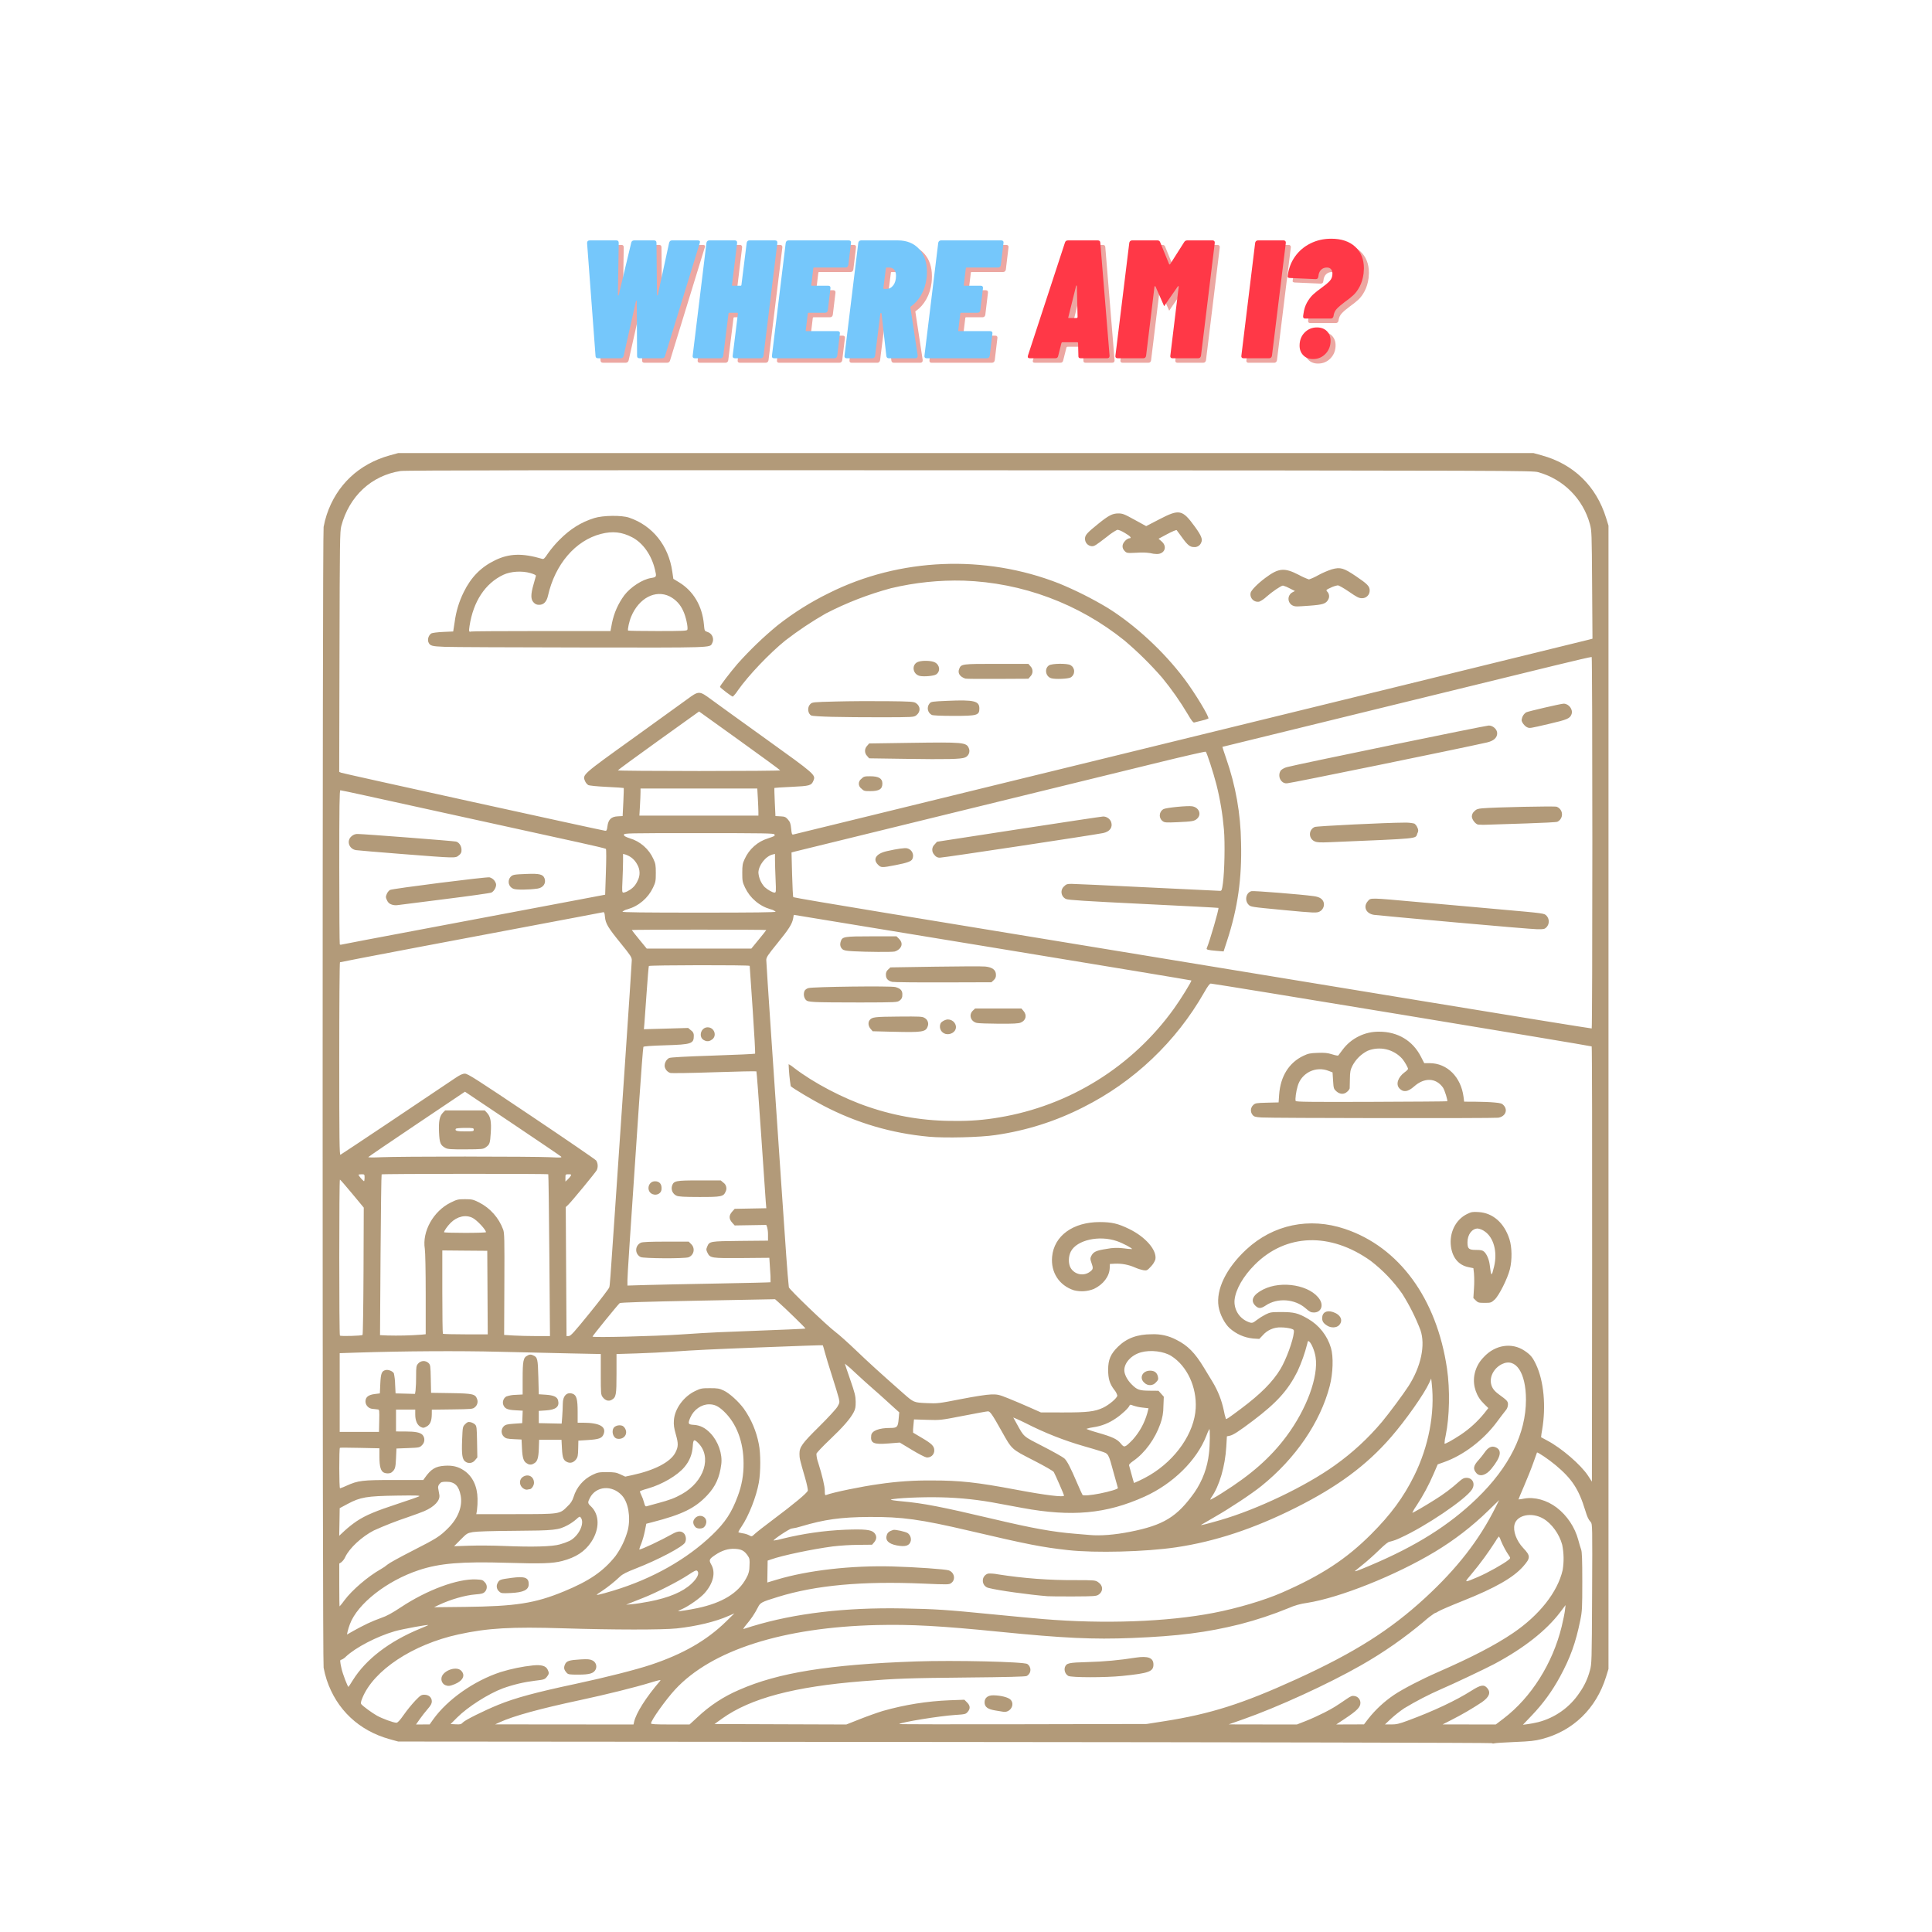 <svg xmlns="http://www.w3.org/2000/svg" xmlns:xlink="http://www.w3.org/1999/xlink" width="128" zoomAndPan="magnify" viewBox="0 0 375 375" height="128" preserveAspectRatio="xMidYMid meet" version="1.0"><defs><g/><clipPath id="id1"><path d="M 62.512 87.938 L 312.262 87.938 L 312.262 338.438 L 62.512 338.438 Z M 62.512 87.938 " clip-rule="nonzero"/></clipPath></defs><g clip-path="url(#id1)"><path fill="#b29a79" d="M 289.523 338.344 C 289.445 338.266 241.664 338.164 183.34 338.117 L 77.293 338.031 L 75.648 337.578 C 69.676 335.926 65.332 331.836 63.414 326.062 C 63.16 325.285 62.961 324.492 62.812 323.688 C 62.562 322.137 62.562 103.836 62.812 102.281 C 62.961 101.477 63.16 100.684 63.414 99.906 C 65.332 94.133 69.676 90.043 75.648 88.391 L 77.293 87.938 L 297.633 87.938 L 299.277 88.391 C 305.453 90.102 309.82 94.348 311.734 100.5 L 312.207 102.027 L 312.207 323.941 L 311.734 325.469 C 309.816 331.633 305.336 335.98 299.277 337.547 C 297.926 337.898 296.996 338 294.074 338.117 C 292.117 338.199 290.324 338.312 290.09 338.371 C 289.895 338.441 289.707 338.43 289.523 338.344 Z M 84.07 333.754 C 86.836 329.875 92.012 326.234 97.16 324.551 C 99.23 323.91 101.34 323.477 103.496 323.25 C 105.09 323.105 105.922 323.34 106.277 324.031 C 106.621 324.699 106.594 324.938 106.109 325.516 C 105.719 325.977 105.559 326.027 103.891 326.219 C 101.75 326.477 99.664 326.969 97.633 327.695 C 94.797 328.754 90.793 331.305 88.734 333.363 L 87.461 334.637 L 88.465 334.688 C 89.352 334.734 89.512 334.691 89.859 334.316 C 90.293 333.848 93.961 332.023 96.734 330.895 C 100.031 329.555 103.91 328.504 111.785 326.824 C 117.578 325.586 123.461 324.09 126.391 323.113 C 132.625 321.023 137.191 318.395 140.938 314.73 L 142.547 313.152 L 141.402 313.656 C 138.863 314.777 135.195 315.66 131.359 316.074 C 128.617 316.367 119.07 316.359 109.41 316.055 C 99.242 315.734 94.66 316 88.988 317.238 C 80.117 319.176 72.516 324.203 70.336 329.578 C 70.031 330.324 69.984 330.605 70.133 330.785 C 70.477 331.203 72.184 332.453 73.152 333 C 74.188 333.582 76.375 334.383 76.941 334.383 C 77.195 334.383 77.605 333.941 78.395 332.812 C 79.074 331.855 79.809 330.953 80.602 330.094 C 81.598 329.066 81.777 328.949 82.371 328.949 C 83.23 328.949 83.816 329.473 83.816 330.242 C 83.816 330.66 83.621 331.02 83 331.734 C 82.551 332.246 81.859 333.129 81.465 333.695 L 80.746 334.723 L 83.395 334.707 Z M 86.414 327.078 C 86.176 326.965 85.992 326.797 85.859 326.57 C 85.727 326.348 85.668 326.102 85.68 325.84 C 85.68 324.402 88.484 323.25 89.504 324.27 C 90.383 325.152 89.879 326.227 88.277 326.887 C 87.332 327.277 86.992 327.312 86.414 327.082 Z M 109.973 324.66 C 109.465 324.094 109.387 323.727 109.648 323.098 C 109.945 322.387 110.457 322.219 112.695 322.09 C 114.016 322.012 114.488 322.051 114.926 322.258 C 115.09 322.328 115.234 322.422 115.359 322.547 C 115.484 322.676 115.582 322.82 115.648 322.984 C 115.715 323.148 115.746 323.316 115.742 323.496 C 115.742 323.672 115.707 323.844 115.633 324.004 C 115.258 324.801 114.469 325.043 112.277 325.043 C 110.457 325.043 110.289 325.016 109.969 324.664 Z M 123.066 334.254 C 123.461 332.484 125.379 329.461 128.172 326.211 C 128.344 326.008 127.836 326.109 126.238 326.602 C 123.32 327.5 117.664 328.906 112.715 329.965 C 104.793 331.656 99.699 333.055 97.035 334.273 L 96.105 334.699 L 122.965 334.723 L 123.07 334.254 Z M 135.367 333.32 C 137.754 331.062 140.453 329.289 143.473 328 C 151.039 324.664 160.922 323.074 177.801 322.484 C 185.145 322.227 198.781 322.543 199.402 322.984 C 199.496 323.051 199.586 323.125 199.664 323.215 C 199.742 323.301 199.805 323.398 199.859 323.504 C 199.91 323.609 199.949 323.719 199.973 323.832 C 200 323.945 200.008 324.062 200 324.18 C 199.996 324.297 199.973 324.41 199.938 324.523 C 199.902 324.637 199.855 324.742 199.789 324.84 C 199.727 324.938 199.652 325.027 199.566 325.105 C 199.48 325.188 199.387 325.254 199.281 325.309 C 199.016 325.441 195.445 325.531 187.586 325.605 C 176.461 325.711 173.953 325.797 167.379 326.324 C 154.168 327.375 145.676 329.633 140.188 333.555 L 138.68 334.633 L 151.477 334.68 L 164.27 334.723 L 166.883 333.691 C 168.316 333.121 170.332 332.406 171.355 332.094 C 175.609 330.887 179.941 330.191 184.355 330.02 L 187.184 329.918 L 187.703 330.438 C 188.332 331.066 188.371 331.645 187.828 332.277 C 187.449 332.719 187.324 332.746 185.41 332.871 C 182.402 333.062 174.875 334.281 174.523 334.637 C 174.473 334.688 185.254 334.707 198.488 334.676 L 222.547 334.625 L 225.938 334.094 C 234.93 332.688 241.176 330.703 251.617 325.938 C 262.883 320.793 269.816 316.414 276.629 310.141 C 282.828 304.426 287.109 298.922 290.262 292.613 L 290.98 291.168 L 288.883 293.207 C 285.727 296.281 282.258 298.953 278.48 301.223 C 270.887 305.789 260.043 310.121 253.734 311.113 C 252.469 311.277 251.254 311.621 250.09 312.141 C 247.027 313.395 243.891 314.434 240.684 315.262 C 234.211 316.871 228.727 317.57 219.727 317.934 C 212.188 318.238 206.438 317.969 193.988 316.723 C 182.633 315.586 176.828 315.266 170.258 315.422 C 152 315.848 138.113 320.281 131.035 327.941 C 129.227 329.902 126.363 333.922 126.359 334.508 C 126.359 334.672 127.223 334.719 130.102 334.719 L 133.844 334.719 Z M 194.664 332.242 C 194.527 332.215 193.863 332.105 193.191 332 C 191.715 331.766 191.105 331.309 191.105 330.43 C 191.105 329.539 191.742 329.039 192.852 329.059 C 194.254 329.082 195.684 329.445 196.133 329.891 C 197.094 330.859 196.055 332.527 194.664 332.242 Z M 207.352 325.293 C 207.066 325.117 206.859 324.871 206.738 324.559 C 206.617 324.242 206.605 323.926 206.695 323.602 C 207 322.797 207.391 322.711 211.105 322.605 C 214.242 322.527 217.359 322.238 220.457 321.742 C 222.848 321.383 223.883 321.785 223.883 323.082 C 223.883 324.453 223.02 324.77 217.809 325.301 C 214.57 325.633 207.965 325.625 207.352 325.293 Z M 253.465 334.039 C 254.426 333.664 256.023 332.938 257.016 332.43 C 258.719 331.555 259.191 331.266 261.438 329.727 C 262.184 329.215 262.469 329.109 262.879 329.191 C 263.043 329.211 263.199 329.262 263.348 329.34 C 263.492 329.418 263.621 329.52 263.73 329.648 C 263.836 329.773 263.918 329.914 263.977 330.07 C 264.031 330.227 264.059 330.391 264.055 330.555 C 264.055 331.355 263.371 332.055 261.121 333.547 L 259.359 334.719 L 262.055 334.711 L 264.75 334.699 L 265.594 333.594 C 267.023 331.797 268.691 330.254 270.59 328.969 C 272.301 327.824 275.863 325.973 279.07 324.57 C 285.664 321.684 290.184 319.336 293.637 317.004 C 298.777 313.527 302.332 309.027 303.312 304.746 C 303.578 303.105 303.551 301.473 303.223 299.844 C 302.672 297.766 301.18 295.707 299.531 294.754 C 297.309 293.473 294.469 294.043 293.977 295.871 C 293.633 297.148 294.332 299.066 295.66 300.473 C 297.105 302 297.102 302.391 295.633 304.059 C 293.715 306.227 290.207 308.227 283.984 310.707 C 281.699 311.617 279.547 312.543 279.199 312.762 C 278.953 312.93 278.691 313.062 278.406 313.156 C 277.719 313.613 277.07 314.117 276.457 314.672 C 272.617 317.906 268.52 320.766 264.156 323.246 C 257.75 326.898 247.996 331.363 241.277 333.723 L 238.48 334.703 L 245.098 334.715 L 251.719 334.723 Z M 273.285 333.957 C 278.191 332.148 282.578 330.086 285.598 328.168 C 287.395 327.023 288.039 326.914 288.668 327.648 C 289.418 328.52 289.082 329.387 287.602 330.418 C 285.703 331.676 283.734 332.82 281.703 333.848 L 280.008 334.711 L 285.164 334.715 L 290.324 334.723 L 291.871 333.543 C 297.211 329.469 301.375 322.867 303.121 315.707 C 303.406 314.539 303.691 313.125 303.758 312.566 L 303.875 311.547 L 302.848 312.906 C 300.156 316.473 295.809 319.898 290.09 322.957 C 288.441 323.84 281.723 327.02 279.754 327.848 C 277.266 328.938 274.859 330.184 272.535 331.59 C 271.641 332.203 270.793 332.871 269.992 333.602 L 268.82 334.707 L 270.02 334.715 C 271.031 334.719 271.543 334.602 273.289 333.957 Z M 298.562 334.266 C 300.207 333.84 301.719 333.133 303.105 332.148 C 304.488 331.16 305.648 329.961 306.59 328.543 C 307.527 327.223 308.195 325.781 308.605 324.215 C 308.953 322.953 308.965 322.555 309.027 309.355 C 309.09 296.148 309.082 295.785 308.762 295.434 C 308.309 294.934 308.098 294.488 307.695 293.168 C 306.43 289.031 305.137 287.059 301.941 284.383 C 300.605 283.266 298.434 281.797 298.328 281.941 C 298.305 281.973 297.992 282.84 297.637 283.867 C 297.281 284.895 296.477 286.922 295.848 288.367 C 295.223 289.816 294.723 291.016 294.738 291.039 C 295.102 291.012 295.465 290.961 295.82 290.879 C 297.836 290.504 300.219 291.156 302.156 292.621 C 303.18 293.414 304.051 294.352 304.77 295.434 C 305.484 296.512 306.016 297.676 306.352 298.93 C 306.531 299.609 306.773 300.434 306.898 300.762 C 307.066 301.211 307.121 302.73 307.121 306.961 C 307.121 312.129 307.094 312.711 306.734 314.484 C 305.852 318.844 304.805 321.758 302.793 325.453 C 301.312 328.199 299.492 330.699 297.332 332.953 L 295.598 334.773 L 296.527 334.656 C 297.043 334.59 297.957 334.414 298.562 334.266 Z M 68.484 326.129 C 71.008 322.07 75.543 318.594 81.527 316.129 C 82.367 315.781 83.082 315.473 83.117 315.441 C 83.336 315.238 78.113 316.191 76.613 316.625 C 73.152 317.629 69.043 319.762 67.145 321.543 C 66.891 321.812 66.598 322.016 66.254 322.156 C 65.953 322.156 65.961 322.418 66.297 323.906 C 66.527 324.918 67.48 327.422 67.637 327.422 C 67.66 327.422 68.043 326.84 68.484 326.129 Z M 71.254 315.164 C 72.164 314.734 73.098 314.352 74.051 314.012 C 75.039 313.68 76.102 313.102 77.797 311.977 C 82.906 308.59 88.852 306.395 92.438 306.566 C 93.555 306.621 93.727 306.68 94.09 307.102 C 94.215 307.227 94.312 307.367 94.379 307.527 C 94.449 307.691 94.484 307.859 94.484 308.035 C 94.484 308.211 94.453 308.383 94.387 308.543 C 94.324 308.707 94.23 308.852 94.105 308.977 C 93.789 309.297 93.465 309.387 92.285 309.477 C 90.281 309.633 87.469 310.441 85.172 311.523 L 84.242 311.965 L 90.258 311.898 C 100.117 311.785 103.836 311.203 109.418 308.906 C 114.379 306.863 117.082 305.016 119.457 302.039 C 120.582 300.48 121.391 298.77 121.883 296.91 C 122.434 294.418 121.938 291.59 120.715 290.262 C 118.793 288.176 115.676 288.426 114.488 290.758 C 114.047 291.629 114.062 291.785 114.688 292.371 C 116.395 293.98 116.422 296.785 114.758 299.297 C 113.531 301.148 111.781 302.293 109.121 302.988 C 107.262 303.469 105.086 303.543 98.477 303.34 C 89.574 303.07 85.324 303.422 81.273 304.77 C 75.07 306.832 69.379 311.301 67.91 315.258 C 67.734 315.73 67.586 316.207 67.465 316.699 L 67.344 317.266 L 68.59 316.559 C 69.273 316.168 70.473 315.539 71.254 315.168 Z M 96.914 308.926 C 96.66 308.727 96.504 308.469 96.445 308.152 C 96.383 307.832 96.434 307.535 96.594 307.254 C 96.926 306.613 97.07 306.559 99.309 306.262 C 101.871 305.922 102.641 306.207 102.625 307.504 C 102.613 308.609 101.602 309.094 99.074 309.207 C 97.426 309.285 97.266 309.262 96.914 308.926 Z M 146.02 315.652 C 154.25 313.145 164.082 311.98 175.258 312.195 C 181.664 312.316 183.566 312.441 192.547 313.328 C 196.273 313.695 200.719 314.113 202.422 314.254 C 214.258 315.246 226.543 314.805 235.59 313.055 C 240.176 312.172 245.453 310.602 248.816 309.129 C 256.5 305.766 261.301 302.621 266.121 297.805 C 269.961 293.965 272.426 290.613 274.5 286.418 C 277.305 280.742 278.531 274.305 277.906 268.59 L 277.793 267.57 L 277.422 268.391 C 276.418 270.59 272.848 275.66 269.996 278.945 C 265.242 284.426 259.629 288.574 251.445 292.676 C 243.391 296.715 235.852 299.207 228.309 300.328 C 222.359 301.211 212.582 301.465 207.293 300.875 C 202.184 300.305 199.551 299.789 188.223 297.137 C 178.625 294.891 175.094 294.402 168.734 294.441 C 163.242 294.473 159.996 294.922 155.488 296.273 C 154.891 296.465 154.281 296.605 153.66 296.691 C 153.266 296.691 150 298.863 150.156 299.02 C 150.746 298.945 151.324 298.824 151.891 298.66 C 155.895 297.672 159.953 297.09 164.074 296.918 C 167.809 296.781 169.078 296.91 169.656 297.488 C 170.207 298.043 170.215 298.73 169.68 299.352 L 169.27 299.828 L 166.504 299.855 C 164.875 299.875 163.254 299.977 161.637 300.16 C 157.59 300.699 151.859 301.906 149.672 302.68 L 149 302.914 L 148.965 305.039 L 148.934 307.16 L 150.824 306.594 C 156.859 304.789 165.254 303.832 173.223 304.047 C 177.602 304.164 183.574 304.582 184.18 304.816 C 185.262 305.23 185.523 306.605 184.645 307.258 C 184.211 307.582 184.07 307.582 179.219 307.375 C 167.305 306.867 158.348 307.688 151.023 309.953 C 147.73 310.969 147.59 311.047 147.094 312.023 C 146.48 313.227 145.73 314.336 144.848 315.355 C 144.422 315.863 144.188 316.238 144.324 316.188 C 144.465 316.133 145.227 315.891 146.02 315.648 Z M 203.309 309.824 C 199.734 309.539 193.598 308.68 191.953 308.234 C 191.781 308.207 191.621 308.148 191.469 308.059 C 191.32 307.969 191.188 307.855 191.078 307.723 C 190.969 307.586 190.887 307.434 190.836 307.266 C 190.781 307.102 190.758 306.93 190.766 306.754 C 190.773 306.438 190.875 306.156 191.074 305.91 C 191.273 305.66 191.527 305.5 191.832 305.426 C 192.477 305.402 193.113 305.457 193.746 305.586 C 198.719 306.363 203.719 306.734 208.75 306.703 C 212.441 306.707 212.602 306.723 213.145 307.09 C 214.148 307.77 214.172 308.902 213.199 309.543 C 212.781 309.816 212.27 309.852 208.402 309.867 C 206.02 309.879 203.73 309.859 203.309 309.824 Z M 174.086 299.969 C 172.438 299.66 171.773 298.957 172.137 297.91 C 172.297 297.449 172.621 297.199 173.363 296.961 C 173.734 296.84 175.828 297.301 176.207 297.59 C 176.43 297.762 176.598 297.98 176.699 298.246 C 176.805 298.512 176.832 298.785 176.785 299.066 C 176.574 300.016 175.77 300.285 174.086 299.969 Z M 135.406 312.129 C 140.191 311.117 143.312 309.203 144.832 306.348 C 145.281 305.594 145.496 304.781 145.477 303.906 C 145.539 302.695 145.5 302.484 145.148 301.969 C 144.477 300.992 143.934 300.699 142.668 300.629 C 141.355 300.555 140.102 300.945 138.789 301.84 C 137.641 302.621 137.562 302.812 138.059 303.688 C 138.938 305.23 138.461 307.293 136.781 309.207 C 135.957 310.145 133.727 311.73 132.402 312.316 C 132.129 312.426 131.863 312.559 131.613 312.715 C 131.613 312.809 133.75 312.48 135.406 312.129 Z M 66.84 310.633 C 68.32 308.637 71.422 305.98 73.902 304.582 C 74.383 304.312 74.832 304 75.258 303.648 C 75.539 303.395 77.652 302.23 79.957 301.055 C 84.793 298.59 85.332 298.25 86.996 296.594 C 88.922 294.676 89.805 292.383 89.418 290.297 C 89.066 288.395 88.262 287.605 86.672 287.605 C 85.789 287.605 85.605 287.664 85.312 288.023 C 85.059 288.309 84.977 288.633 85.074 289 C 85.129 289.305 85.219 289.824 85.277 290.148 C 85.465 291.234 84.348 292.441 82.344 293.312 C 81.895 293.508 80.461 294.035 79.156 294.484 C 76.918 295.23 74.723 296.09 72.57 297.059 C 70.246 298.246 67.824 300.488 67.02 302.203 C 66.844 302.602 66.59 302.938 66.262 303.223 L 65.852 303.492 L 65.852 307.645 C 65.852 309.934 65.879 311.801 65.914 311.801 C 66.246 311.434 66.555 311.043 66.84 310.633 Z M 126.031 310.855 C 129.844 310.117 132.52 308.988 134.211 307.402 C 135.406 306.285 135.824 305.309 135.297 304.871 C 135.137 304.738 134.699 304.945 133.609 305.676 C 131.73 306.93 127.355 309.164 124.836 310.148 C 123.762 310.566 122.582 311.035 122.207 311.191 L 121.531 311.469 L 122.719 311.367 C 123.371 311.312 124.863 311.082 126.031 310.855 Z M 119.051 308.738 C 126.605 306.453 133.32 302.664 138.281 297.887 C 140.777 295.484 142.016 293.594 143.195 290.406 C 143.977 288.348 144.352 286.219 144.324 284.016 C 144.324 279.867 142.961 276.273 140.504 273.945 C 139.426 272.926 138.699 272.578 137.629 272.578 C 136.129 272.578 134.648 273.625 133.996 275.141 C 133.477 276.352 133.547 276.5 134.684 276.566 C 135.906 276.641 136.914 277.152 137.922 278.219 C 139.406 279.781 140.254 282.227 140 284.207 C 139.668 286.789 138.883 288.523 137.266 290.238 C 134.906 292.746 132.434 293.957 126.621 295.453 L 125.445 295.758 L 125.16 297.199 C 124.984 298.051 124.746 298.887 124.441 299.703 C 124.277 300.043 124.156 300.398 124.078 300.766 C 124.523 300.766 128.199 299.035 130.594 297.695 C 131.645 297.109 132.336 297.121 132.84 297.727 C 133.008 297.977 133.105 298.25 133.129 298.551 C 133.148 298.852 133.098 299.137 132.969 299.406 C 132.523 300.238 127.742 302.758 123.43 304.438 C 121.625 305.137 120.848 305.535 120.34 306.012 C 119.207 307.082 117.992 308.047 116.695 308.914 C 115.676 309.578 115.641 309.625 116.188 309.527 C 116.516 309.473 117.805 309.117 119.051 308.738 Z M 134.965 296.391 C 134.52 295.887 134.441 295.352 134.742 294.891 C 135.602 293.578 137.52 294.379 137.012 295.84 C 136.922 296.117 136.758 296.348 136.523 296.523 C 136.035 296.785 135.25 296.719 134.965 296.391 Z M 286.953 306.051 C 288.723 305.301 291.895 303.523 292.793 302.781 C 293.168 302.473 293.184 302.402 292.973 302.07 C 292.312 301.113 291.762 300.098 291.316 299.023 C 291.238 298.734 291.109 298.465 290.938 298.219 C 290.684 298.5 290.469 298.809 290.293 299.141 C 288.879 301.355 287.332 303.469 285.648 305.484 C 284.102 307.297 284.07 307.281 286.953 306.055 Z M 265.895 303.879 C 274.785 300.137 281.297 296.047 286.68 290.832 C 292.977 284.734 296.195 278.238 296.188 271.648 C 296.184 266.414 294.199 263.477 291.543 264.766 C 290.008 265.512 289.094 267.172 289.422 268.625 C 289.602 269.422 290.023 269.988 290.953 270.664 C 292.539 271.816 292.699 271.996 292.699 272.617 C 292.676 273.098 292.496 273.516 292.164 273.871 C 291.867 274.234 291.148 275.184 290.562 275.977 C 287.969 279.492 284.074 282.453 280.297 283.793 L 279.059 284.234 L 278.258 286.09 C 277.336 288.238 276.234 290.285 274.953 292.234 C 274.629 292.676 274.352 293.141 274.121 293.637 C 274.297 293.637 276.48 292.371 278.434 291.137 C 280.133 290.094 281.723 288.906 283.203 287.574 C 283.844 287.004 284.156 286.844 284.633 286.844 C 285.863 286.844 286.41 288.035 285.688 289.137 C 284.426 291.059 276.641 296.316 271.84 298.484 C 271.176 298.812 270.484 299.066 269.766 299.238 C 269.48 299.238 268.848 299.734 267.648 300.902 C 266.707 301.816 265.328 303.051 264.582 303.637 C 263.836 304.227 263.148 304.785 263.055 304.879 C 262.797 305.141 263.477 304.902 265.895 303.883 Z M 286.586 285.949 C 285.855 285.141 285.961 284.516 287.012 283.371 C 287.43 282.902 287.82 282.414 288.18 281.898 C 288.848 280.926 289.535 280.598 290.266 280.902 C 291.602 281.457 291.348 282.785 289.465 285.105 C 288.461 286.344 287.254 286.695 286.586 285.953 Z M 108.707 299.754 C 109.348 299.578 109.969 299.352 110.57 299.078 C 112.332 298.168 113.539 295.668 112.746 294.582 C 112.535 294.297 112.48 294.312 111.855 294.887 C 111.352 295.32 110.805 295.699 110.219 296.02 C 108.383 297 107.672 297.074 99.918 297.129 C 95.383 297.16 92.488 297.25 91.766 297.379 C 90.695 297.574 90.598 297.637 89.395 298.852 L 88.137 300.121 L 91.105 300.02 C 92.734 299.965 95.75 299.984 97.801 300.07 C 103.492 300.305 107.184 300.199 108.707 299.758 Z M 146.555 297.684 C 146.867 297.391 148.418 296.18 150.004 294.992 C 154.113 291.918 156.68 289.781 156.789 289.34 C 156.844 289.133 156.605 288.008 156.266 286.84 C 155.246 283.34 155.18 283.055 155.176 282.207 C 155.172 280.871 155.656 280.195 158.98 276.91 C 160.684 275.227 162.281 273.492 162.539 273.047 C 162.984 272.277 162.996 272.199 162.797 271.348 C 162.68 270.859 162.105 268.969 161.52 267.145 C 160.934 265.324 160.297 263.23 160.105 262.492 C 159.91 261.754 159.73 261.137 159.707 261.117 C 159.66 261.078 154.875 261.242 147.293 261.539 C 138.145 261.895 134.719 262.062 131.078 262.32 C 129.055 262.465 125.664 262.637 123.535 262.699 L 119.664 262.816 L 119.664 266.637 C 119.664 270.805 119.586 271.223 118.703 271.719 C 118.121 272.047 117.465 271.836 116.969 271.168 C 116.633 270.711 116.613 270.484 116.613 266.754 L 116.613 262.816 L 110.852 262.699 C 107.684 262.633 101.383 262.488 96.855 262.375 C 89.051 262.18 78.414 262.242 69.242 262.539 L 65.934 262.648 L 65.934 277.93 L 73.562 277.93 L 73.609 275.762 C 73.652 273.789 73.633 273.598 73.355 273.578 C 73.199 273.57 73.039 273.551 72.883 273.52 C 72.672 273.484 72.457 273.465 72.242 273.453 C 71.879 273.41 71.574 273.25 71.328 272.98 C 71.078 272.707 70.949 272.391 70.938 272.023 C 70.938 271.188 71.496 270.734 72.73 270.582 L 73.73 270.457 L 73.816 268.566 C 73.91 266.527 74.098 266.074 74.914 265.918 C 75.434 265.816 76.27 266.176 76.453 266.574 C 76.598 267.27 76.68 267.969 76.691 268.676 L 76.781 270.457 L 78.668 270.504 L 80.551 270.555 L 80.656 269.91 C 80.738 269.008 80.773 268.105 80.766 267.199 C 80.766 265.27 80.793 265.098 81.168 264.66 C 81.293 264.516 81.441 264.402 81.613 264.32 C 81.785 264.234 81.965 264.191 82.156 264.18 C 82.348 264.172 82.531 264.203 82.711 264.27 C 82.891 264.34 83.047 264.438 83.184 264.57 C 83.539 264.926 83.566 265.121 83.617 267.645 L 83.672 270.344 L 87.516 270.402 C 91.793 270.473 92.262 270.578 92.605 271.562 C 92.715 271.855 92.727 272.152 92.637 272.449 C 92.547 272.75 92.375 272.992 92.125 273.176 C 91.773 273.492 91.469 273.52 87.781 273.566 L 83.816 273.617 L 83.809 274.5 C 83.793 275.816 83.496 276.516 82.793 276.895 C 82.254 277.184 82.137 277.191 81.691 276.98 C 81.004 276.652 80.598 275.762 80.598 274.574 L 80.598 273.602 L 76.867 273.602 L 76.867 277.844 L 78.605 277.848 C 80.637 277.852 81.531 278.027 82.012 278.508 C 82.137 278.648 82.227 278.809 82.289 278.988 C 82.348 279.168 82.375 279.352 82.363 279.539 C 82.352 279.727 82.305 279.906 82.227 280.074 C 82.145 280.246 82.035 280.395 81.898 280.523 C 81.453 280.969 81.355 280.988 79.195 281.07 L 76.953 281.156 L 76.867 283.039 C 76.785 284.918 76.684 285.234 76.02 285.777 C 75.703 286.035 74.922 286.051 74.469 285.809 C 73.891 285.5 73.648 284.613 73.648 282.793 L 73.648 281.113 L 69.875 281.031 C 67.801 280.984 66.047 280.977 65.977 281.016 C 65.801 281.117 65.816 288.879 65.996 288.879 C 66.418 288.746 66.828 288.586 67.227 288.391 C 69.508 287.359 70.281 287.266 76.508 287.266 L 82.16 287.266 L 82.438 286.871 C 83.656 285.141 84.508 284.617 86.309 284.5 C 87.84 284.402 88.91 284.66 90.031 285.402 C 91.707 286.504 92.656 288.477 92.691 290.918 C 92.707 291.656 92.672 292.395 92.582 293.129 L 92.449 293.898 L 100.039 293.895 C 108.809 293.887 108.625 293.914 110.18 292.344 C 110.738 291.852 111.121 291.25 111.336 290.543 C 111.621 289.605 112.086 288.766 112.723 288.02 C 113.359 287.277 114.121 286.695 115.004 286.27 C 116.012 285.781 116.246 285.738 117.801 285.742 C 119.262 285.742 119.621 285.805 120.426 286.18 L 121.359 286.613 L 122.734 286.316 C 127.074 285.383 130.168 283.762 131.098 281.934 C 131.672 280.805 131.688 280.207 131.184 278.438 C 130.816 277.137 130.738 276.57 130.805 275.652 C 130.961 273.434 132.707 271.051 134.957 269.984 C 136.012 269.484 136.242 269.441 137.797 269.441 C 139.289 269.441 139.613 269.496 140.477 269.902 C 141.566 270.414 143.312 271.984 144.367 273.41 C 145.836 275.5 146.809 277.797 147.289 280.305 C 147.656 282.066 147.66 285.715 147.289 287.777 C 146.809 290.492 145.32 294.273 143.922 296.324 C 143.684 296.652 143.48 296.996 143.309 297.363 C 143.309 297.438 143.672 297.547 144.113 297.609 C 144.543 297.664 144.953 297.781 145.344 297.965 C 145.914 298.289 145.906 298.293 146.555 297.684 Z M 101.953 289.098 C 100.746 288.66 100.562 287.133 101.648 286.57 C 102.645 286.051 103.648 286.676 103.648 287.812 C 103.648 288.344 103.172 289.051 102.812 289.051 C 102.684 289.059 102.559 289.082 102.434 289.121 C 102.27 289.16 102.109 289.152 101.953 289.098 Z M 102.281 284.047 C 101.625 283.688 101.406 283.023 101.316 281.133 L 101.23 279.41 L 99.73 279.34 C 98.441 279.277 98.172 279.211 97.805 278.863 C 97.664 278.734 97.559 278.578 97.48 278.402 C 97.406 278.23 97.367 278.047 97.363 277.855 C 97.363 277.664 97.398 277.48 97.473 277.305 C 97.543 277.125 97.648 276.973 97.785 276.836 C 98.125 276.516 98.457 276.434 99.777 276.34 L 101.359 276.23 L 101.41 275.02 L 101.457 273.812 L 100.051 273.734 C 98.508 273.652 97.996 273.43 97.699 272.711 C 97.586 272.402 97.582 272.094 97.691 271.781 C 97.797 271.473 97.992 271.23 98.27 271.059 C 98.844 270.855 99.438 270.75 100.047 270.742 L 101.445 270.668 L 101.445 267.676 C 101.445 264.129 101.57 263.504 102.371 263.121 C 102.727 262.879 103.094 262.859 103.473 263.07 C 104.328 263.426 104.402 263.723 104.492 267.316 L 104.578 270.625 L 105.949 270.715 C 107.469 270.816 108.152 271.133 108.324 271.816 C 108.629 273.043 107.906 273.637 105.949 273.762 L 104.578 273.852 L 104.578 276.23 L 106.801 276.277 L 109.02 276.324 L 109.129 274.918 C 109.188 274.145 109.238 273.047 109.238 272.473 C 109.238 270.914 110.051 270.109 111.184 270.539 C 111.906 270.816 112.121 271.609 112.121 274.016 L 112.121 276.145 L 113.18 276.148 C 116.41 276.16 117.762 276.93 117.141 278.414 C 116.828 279.168 116.246 279.375 114.074 279.512 L 112.262 279.625 L 112.227 281.191 C 112.199 282.477 112.133 282.84 111.844 283.227 C 111.379 283.855 110.762 284.066 110.141 283.809 C 109.363 283.484 109.172 283.012 109.074 281.152 L 108.984 279.457 L 104.645 279.457 L 104.586 281.172 C 104.52 283.078 104.281 283.766 103.566 284.09 C 103.371 284.223 103.152 284.281 102.918 284.273 C 102.68 284.266 102.469 284.188 102.281 284.043 Z M 90.27 283.66 C 89.715 283.211 89.586 282.258 89.699 279.457 C 89.801 276.941 89.812 276.906 90.293 276.426 C 90.699 276.016 90.871 275.953 91.324 276.043 C 91.656 276.121 91.949 276.27 92.207 276.492 C 92.516 276.805 92.551 277.098 92.598 279.859 L 92.652 282.887 L 92.203 283.422 C 92.094 283.566 91.957 283.688 91.797 283.781 C 91.641 283.871 91.469 283.93 91.285 283.953 C 91.102 283.973 90.922 283.961 90.746 283.91 C 90.57 283.859 90.41 283.773 90.27 283.656 Z M 119.793 279.25 C 118.945 279.09 118.59 277.648 119.242 276.996 C 119.473 276.816 119.727 276.707 120.012 276.668 C 120.297 276.625 120.574 276.656 120.844 276.762 C 121.078 276.906 121.254 277.105 121.371 277.352 C 121.918 278.414 121.027 279.48 119.793 279.25 Z M 69.25 295.25 C 70.969 294.109 72.891 293.301 77.305 291.852 C 79.363 291.18 81.191 290.535 81.371 290.426 C 81.625 290.27 80.652 290.242 76.953 290.297 C 71.172 290.387 69.934 290.598 67.496 291.898 L 65.934 292.734 L 65.891 295.414 L 65.84 298.094 L 66.914 297.09 C 67.648 296.422 68.426 295.809 69.246 295.25 Z M 219.328 297.324 C 225.859 296.035 228.453 294.449 231.863 289.66 C 233.422 287.371 234.355 284.844 234.66 282.09 C 234.848 280.629 234.895 277.219 234.723 277.391 C 234.5 277.805 234.312 278.23 234.156 278.672 C 232.297 283.453 227.676 288.004 222.145 290.5 C 214.734 293.844 208.031 294.461 198.43 292.688 L 193.82 291.836 C 190.117 291.113 186.383 290.711 182.613 290.629 C 178.996 290.535 173.719 290.777 172.922 291.07 C 172.75 291.133 173.699 291.285 175.027 291.402 C 179.219 291.777 182.656 292.445 192.973 294.879 C 200.473 296.652 204.391 297.355 208.648 297.699 C 209.863 297.797 211.156 297.906 211.531 297.941 C 213.598 298.129 216.363 297.91 219.328 297.324 Z M 236.855 295.051 C 244.023 292.98 253.395 288.5 259.102 284.414 C 262.508 281.988 265.559 279.176 268.246 275.977 C 269.652 274.285 272.391 270.594 273.383 269.055 C 275.816 265.277 276.711 261.078 275.703 258.148 C 274.758 255.688 273.578 253.344 272.172 251.117 C 270.457 248.68 268.422 246.555 266.066 244.742 C 258.211 239.129 249.602 239.414 243.547 245.48 C 241.305 247.727 239.844 250.273 239.629 252.309 C 239.59 252.738 239.617 253.16 239.711 253.582 C 239.805 254 239.957 254.395 240.172 254.77 C 240.387 255.141 240.652 255.473 240.969 255.762 C 241.285 256.051 241.637 256.285 242.023 256.469 C 242.965 256.895 243.113 256.875 243.965 256.195 C 244.5 255.793 245.066 255.441 245.66 255.137 C 246.551 254.699 246.762 254.668 248.734 254.668 C 251.164 254.668 252.008 254.883 253.879 255.977 C 254.957 256.598 255.883 257.395 256.652 258.371 C 257.422 259.348 257.984 260.434 258.336 261.629 C 258.844 263.312 258.742 266.547 258.102 269.016 C 256.266 276.074 251.461 283.102 244.836 288.434 C 242.898 289.992 238.691 292.777 235.684 294.492 C 234.328 295.266 233.188 295.93 233.141 295.973 C 232.984 296.121 234.215 295.812 236.855 295.051 Z M 257.633 257.324 C 256.895 256.871 256.633 256.492 256.633 255.855 C 256.633 254.738 257.492 254.254 258.734 254.668 C 260.23 255.164 260.766 256.316 259.918 257.215 C 259.43 257.738 258.387 257.789 257.633 257.324 Z M 253.426 253.945 C 251.324 252.102 247.961 251.859 245.684 253.391 C 244.727 254.031 244.262 254.035 243.637 253.406 C 242.648 252.418 243.211 251.289 245.18 250.289 C 248.809 248.453 254.453 249.473 256.184 252.273 C 256.938 253.504 256.355 254.754 255.023 254.754 C 254.457 254.754 254.195 254.617 253.426 253.945 Z M 127.66 291.777 C 130.02 291.141 130.957 290.785 132.367 289.996 C 136.688 287.574 138.215 282.785 135.523 280.09 C 134.699 279.262 134.551 279.355 134.461 280.781 C 134.359 282.27 133.832 283.582 132.875 284.723 C 131.527 286.367 128.543 288.125 125.727 288.926 C 125.219 289.055 124.719 289.219 124.234 289.422 C 124.18 289.48 124.285 289.828 124.477 290.195 C 124.703 290.668 124.883 291.156 125.016 291.66 C 125.168 292.266 125.281 292.434 125.488 292.371 C 125.641 292.324 126.617 292.055 127.66 291.773 Z M 237.238 289.762 C 242.832 286.254 246.629 282.906 249.703 278.77 C 253.629 273.488 255.941 267.203 255.355 263.406 C 255.168 262.203 254.578 260.773 254.105 260.383 C 253.898 260.207 253.84 260.281 253.738 260.816 C 253.27 262.668 252.637 264.461 251.836 266.195 C 249.988 269.867 247.828 272.262 243.195 275.762 C 240.48 277.812 239.359 278.539 238.699 278.676 L 238.141 278.789 L 238.023 280.785 C 237.797 284.625 236.684 288.434 235.141 290.617 C 234.961 290.875 234.883 291.086 234.973 291.086 C 235.754 290.688 236.508 290.246 237.242 289.762 Z M 206.531 290.281 C 206.531 290.133 204.84 286.254 204.543 285.727 C 204.426 285.516 202.812 284.59 200.605 283.457 C 196.273 281.242 196.438 281.391 194.402 277.758 C 192.625 274.582 192.184 273.938 191.762 273.938 C 191.574 273.938 189.422 274.328 186.98 274.805 C 182.59 275.66 182.523 275.668 179.977 275.59 L 177.402 275.508 L 177.285 276.77 C 177.227 277.203 177.207 277.641 177.23 278.078 C 177.266 278.109 178.02 278.555 178.906 279.074 C 180.879 280.23 181.344 280.699 181.344 281.52 C 181.348 281.719 181.312 281.906 181.23 282.086 C 181.152 282.266 181.039 282.422 180.895 282.555 C 180.746 282.684 180.578 282.777 180.391 282.836 C 180.203 282.895 180.012 282.91 179.816 282.883 C 179.512 282.832 178.223 282.164 176.953 281.395 L 174.645 280 L 172.496 280.172 C 169.527 280.41 168.922 280.129 169.102 278.602 C 169.207 277.707 170.598 277.164 172.793 277.164 C 174.133 277.164 174.293 276.996 174.426 275.438 L 174.543 274.133 L 173.719 273.398 C 173.266 272.996 172.434 272.242 171.875 271.723 C 171.312 271.203 170.207 270.215 169.414 269.531 C 168.621 268.848 167.074 267.453 165.98 266.43 C 165.352 265.809 164.688 265.223 163.988 264.684 C 163.988 264.742 164.457 266.145 165.031 267.797 C 165.93 270.387 166.074 270.977 166.086 272.074 C 166.098 273.102 166.023 273.492 165.703 274.109 C 165.035 275.387 163.641 276.988 161.035 279.461 C 159.668 280.758 158.516 281.977 158.465 282.172 C 158.488 282.758 158.602 283.328 158.805 283.879 C 159.629 286.504 160.09 288.469 160.09 289.371 C 160.09 290.133 160.133 290.262 160.363 290.176 C 161.688 289.664 167.258 288.516 170.684 288.051 C 174.082 287.551 177.5 287.32 180.938 287.359 C 186.336 287.355 189.641 287.719 197.207 289.145 C 202.922 290.223 206.531 290.664 206.531 290.285 Z M 213.48 289.891 C 215.426 289.504 217.059 289.004 216.984 288.816 C 216.945 288.711 216.594 287.449 216.199 286.008 C 215.113 282.016 215.211 282.184 213.676 281.684 C 212.961 281.453 211.5 281.02 210.43 280.719 C 206.5 279.59 202.715 278.094 199.074 276.23 C 198.465 275.926 197.68 275.555 197.324 275.406 L 196.676 275.133 L 197.309 276.277 C 198.82 279 198.484 278.707 202.48 280.762 C 204.477 281.785 206.324 282.828 206.59 283.078 C 207.141 283.594 207.777 284.824 209.074 287.863 C 209.574 289.027 210.043 290.062 210.117 290.164 C 210.258 290.359 211.707 290.238 213.48 289.891 Z M 223.152 286.336 C 228.258 283.305 231.836 278.102 232.086 273.332 C 232.305 269.203 230.402 265.137 227.355 263.203 C 225.895 262.277 223.32 261.965 221.457 262.488 C 219.609 263.008 218.227 264.496 218.227 265.961 C 218.227 266.746 218.789 267.844 219.625 268.68 C 220.711 269.77 221.121 269.914 223.113 269.934 L 224.863 269.949 L 225.379 270.523 L 225.895 271.102 L 225.816 272.984 C 225.82 274.145 225.625 275.266 225.227 276.352 C 224.211 279.266 222.219 282.012 220.008 283.539 C 219.43 283.938 219.094 284.277 219.148 284.418 C 219.195 284.543 219.355 285.121 219.5 285.703 C 219.648 286.281 219.844 287.004 219.941 287.301 L 220.113 287.848 L 221.074 287.422 C 221.605 287.188 222.539 286.699 223.152 286.336 Z M 222.137 268.406 C 221.051 267.492 221.723 266.043 223.234 266.043 C 224.105 266.043 224.602 266.438 224.766 267.27 C 224.855 267.727 224.793 267.895 224.359 268.328 C 224.223 268.488 224.059 268.613 223.867 268.707 C 223.676 268.797 223.477 268.848 223.266 268.852 C 223.055 268.859 222.852 268.824 222.656 268.746 C 222.457 268.668 222.285 268.555 222.137 268.406 Z M 308.945 203.109 C 308.82 202.984 235.641 190.91 235.012 190.91 C 234.797 190.91 234.402 191.441 233.719 192.652 C 230.984 197.438 227.621 201.723 223.629 205.516 C 219.633 209.309 215.176 212.441 210.258 214.914 C 204.879 217.652 199.203 219.453 193.23 220.312 C 190.379 220.754 183.43 220.926 180.305 220.637 C 173.086 219.98 166.262 217.973 159.836 214.617 C 157.688 213.508 153.969 211.289 153.48 210.828 C 153.258 209.414 153.121 207.988 153.07 206.555 C 153.445 206.746 153.789 206.98 154.105 207.258 C 157.895 210.176 163.645 213.195 168.562 214.844 C 174.004 216.703 179.598 217.609 185.344 217.566 C 188.246 217.613 191.129 217.383 193.988 216.883 C 197.363 216.32 200.652 215.43 203.855 214.219 C 207.059 213.008 210.109 211.496 213.016 209.684 C 215.922 207.875 218.625 205.797 221.125 203.453 C 223.625 201.113 225.875 198.547 227.871 195.766 C 229.199 193.926 231.355 190.426 231.238 190.305 C 231.195 190.266 213.816 187.383 192.617 183.902 L 154.07 177.57 L 153.945 178.277 C 153.75 179.355 153.109 180.359 150.828 183.164 C 149.039 185.359 148.734 185.82 148.734 186.328 C 148.734 186.656 149.152 193.109 149.668 200.676 C 150.18 208.238 151.059 221.188 151.621 229.453 C 152.523 242.781 152.883 247.727 153.047 249.148 C 153.074 249.383 153.105 249.703 153.117 249.859 C 153.148 250.23 160.535 257.328 162.145 258.523 C 162.832 259.035 164.652 260.664 166.191 262.141 C 168.629 264.48 170.816 266.465 175.316 270.434 C 177.355 272.23 177.371 272.234 179.852 272.344 C 181.98 272.438 182.156 272.418 186.488 271.57 C 189.191 271.043 191.488 270.688 192.336 270.664 C 193.645 270.633 193.859 270.68 195.691 271.41 C 196.766 271.84 198.633 272.633 199.844 273.172 L 202.039 274.148 L 206.277 274.156 C 211.039 274.164 212.5 273.996 214.098 273.242 C 215.309 272.668 216.871 271.332 216.871 270.867 C 216.758 270.469 216.566 270.109 216.297 269.789 C 215.391 268.605 215.09 267.629 215.09 265.875 C 215.09 263.918 215.57 262.801 217 261.398 C 218.703 259.734 220.75 258.98 223.566 258.977 C 225.246 258.91 226.836 259.266 228.328 260.051 C 230.516 261.141 231.934 262.57 233.668 265.438 C 234.125 266.188 234.879 267.438 235.348 268.207 C 236.402 269.945 237.133 271.809 237.547 273.801 C 237.645 274.348 237.777 274.887 237.953 275.414 C 238.051 275.516 238.504 275.207 240.852 273.449 C 244.695 270.578 247.043 268.215 248.535 265.73 C 249.637 263.902 250.973 260.258 251.133 258.656 C 251.188 258.113 251.152 258.066 250.516 257.871 C 249.898 257.727 249.273 257.652 248.641 257.648 C 247.965 257.621 247.316 257.742 246.695 258.012 C 246.074 258.281 245.539 258.668 245.098 259.18 L 244.43 259.883 L 243.207 259.805 C 241.496 259.621 239.992 258.957 238.695 257.82 C 237.715 256.945 236.762 255.102 236.523 253.605 C 235.992 250.285 238.008 246.145 241.91 242.523 C 247.141 237.68 254.148 236.219 261.047 238.531 C 271.578 242.059 278.867 252.039 280.863 265.648 C 281.461 269.73 281.359 274.969 280.609 278.625 C 280.477 279.145 280.398 279.676 280.375 280.211 C 280.48 280.328 281.836 279.586 283.5 278.496 C 285.242 277.332 286.773 275.938 288.098 274.312 L 288.883 273.309 L 288.039 272.477 C 287.301 271.773 286.766 270.938 286.434 269.973 C 286.102 269.012 286.008 268.023 286.156 267.016 C 286.391 265.609 287.012 264.398 288.016 263.391 C 290.199 261.027 293.453 260.523 295.902 262.172 C 297.074 262.957 297.473 263.434 298.145 264.855 C 299.656 268.051 300.113 272.984 299.32 277.578 C 299.23 278.035 299.164 278.5 299.121 278.965 C 299.141 278.984 299.691 279.281 300.344 279.625 C 303.105 281.082 306.871 284.336 308.246 286.445 L 308.988 287.586 L 309.031 245.41 C 309.055 222.215 309.016 203.176 308.945 203.105 Z M 286.449 252.418 L 285.98 251.949 L 286.098 250.062 C 286.164 249.094 286.164 248.129 286.098 247.164 L 285.984 246.152 L 285.008 245.949 C 283.141 245.566 281.941 244.156 281.637 242 C 281.258 239.305 282.516 236.738 284.762 235.637 C 285.59 235.23 285.832 235.191 287 235.262 C 289.766 235.426 291.969 237.359 292.98 240.52 C 293.48 242.07 293.516 244.543 293.07 246.348 C 292.625 248.152 290.945 251.5 290.105 252.258 C 289.438 252.859 289.363 252.883 288.164 252.883 C 287.027 252.883 286.875 252.844 286.449 252.418 Z M 290.008 245.801 C 290.684 242.988 289.922 240.184 288.164 239.004 C 287.766 238.715 287.32 238.531 286.836 238.453 C 285.719 238.453 284.836 239.633 284.836 241.117 C 284.836 242.387 285.086 242.609 286.5 242.609 C 287.441 242.609 287.758 242.68 288.062 242.949 C 288.57 243.402 289.02 244.453 289.152 245.496 C 289.449 247.871 289.504 247.891 290.008 245.797 Z M 208.441 250.441 C 205.578 249.504 203.93 246.965 204.215 243.922 C 204.594 239.863 208.273 237.191 213.477 237.203 C 215.809 237.211 217.004 237.488 219.156 238.535 C 222.371 240.098 224.59 242.668 224.258 244.453 C 224.07 244.973 223.785 245.426 223.402 245.82 C 222.707 246.578 222.602 246.633 222.004 246.559 C 221.418 246.441 220.852 246.266 220.305 246.023 C 219.062 245.473 217.762 245.227 216.402 245.281 L 215.426 245.332 L 215.395 246.152 C 215.324 247.758 214.137 249.316 212.328 250.18 C 211.062 250.68 209.766 250.766 208.441 250.441 Z M 211.566 246.84 C 212.203 246.355 212.23 246.184 211.844 245.094 C 211.598 244.398 211.59 244.238 211.801 243.812 C 212.211 242.973 212.754 242.719 214.797 242.41 C 215.922 242.184 217.051 242.152 218.188 242.309 C 218.695 242.387 219.203 242.434 219.715 242.449 C 219.863 242.309 217.949 241.297 216.785 240.898 C 213.336 239.711 209.012 240.688 207.855 242.91 C 207.359 243.863 207.336 245.277 207.809 246.094 C 207.992 246.41 208.238 246.672 208.535 246.883 C 208.832 247.094 209.164 247.234 209.52 247.309 C 209.879 247.379 210.238 247.371 210.594 247.293 C 210.949 247.211 211.273 247.059 211.566 246.84 Z M 244.863 216.902 C 243.645 216.82 243.402 216.75 243.125 216.402 C 243.012 216.266 242.93 216.117 242.871 215.945 C 242.816 215.777 242.797 215.605 242.805 215.43 C 242.816 215.254 242.859 215.086 242.934 214.922 C 243.008 214.762 243.109 214.621 243.238 214.5 C 243.648 214.113 243.812 214.086 245.926 214.031 L 248.176 213.977 L 248.281 212.461 C 248.535 208.918 250.188 206.266 252.969 204.941 C 253.926 204.488 254.297 204.41 255.766 204.359 C 257.125 204.312 257.68 204.367 258.562 204.645 C 259.164 204.836 259.703 204.938 259.758 204.871 C 259.809 204.805 260.18 204.316 260.574 203.785 C 261.41 202.656 262.461 201.777 263.719 201.156 C 264.977 200.531 266.309 200.23 267.711 200.25 C 271.297 200.25 274.207 201.988 275.789 205.082 L 276.445 206.359 L 277.484 206.359 C 280.902 206.363 283.586 209.047 284.078 212.941 L 284.188 213.832 L 286.418 213.844 C 287.645 213.848 289.293 213.914 290.078 213.992 C 291.332 214.109 291.559 214.184 291.902 214.582 C 292.711 215.523 292.156 216.727 290.809 216.949 C 290.016 217.082 246.789 217.035 244.863 216.902 Z M 280.902 213.754 C 281.043 213.617 280.402 211.555 280.078 211.098 C 278.719 209.191 276.477 209.102 274.477 210.879 C 273.27 211.953 272.379 212.066 271.621 211.254 C 270.887 210.469 271.324 209.102 272.617 208.145 C 272.887 207.973 273.117 207.758 273.305 207.5 C 273.312 207.25 272.648 206.07 272.195 205.531 C 271.781 205.066 271.309 204.676 270.773 204.359 C 270.238 204.043 269.668 203.812 269.062 203.672 C 268.457 203.535 267.844 203.488 267.223 203.539 C 266.605 203.59 266.008 203.73 265.43 203.969 C 264.16 204.629 263.188 205.59 262.508 206.852 C 262.105 207.672 262.035 208.031 262.016 209.418 C 262 210.305 261.98 211.129 261.973 211.25 C 261.871 211.504 261.715 211.715 261.508 211.887 C 260.883 212.469 260.082 212.441 259.391 211.824 C 258.875 211.363 258.848 211.27 258.75 209.746 L 258.648 208.152 L 257.887 207.859 C 257.594 207.742 257.289 207.656 256.98 207.602 C 256.668 207.547 256.352 207.527 256.039 207.539 C 255.723 207.551 255.41 207.594 255.102 207.672 C 254.797 207.75 254.5 207.859 254.219 207.996 C 253.934 208.137 253.668 208.305 253.418 208.504 C 253.172 208.699 252.945 208.918 252.742 209.16 C 252.539 209.406 252.367 209.668 252.219 209.949 C 252.07 210.23 251.957 210.523 251.871 210.828 C 251.566 211.852 251.363 213.371 251.488 213.695 C 251.555 213.875 254.254 213.91 266.207 213.867 C 274.254 213.84 280.867 213.789 280.902 213.754 Z M 183.227 200.562 C 183.059 200.477 182.914 200.359 182.793 200.219 C 182.668 200.074 182.578 199.914 182.516 199.734 C 182.457 199.555 182.43 199.375 182.438 199.184 C 182.445 198.996 182.488 198.816 182.566 198.645 C 182.695 198.316 183.496 197.875 183.973 197.875 C 185.02 197.875 185.797 198.855 185.477 199.777 C 185.195 200.586 184.016 200.996 183.227 200.562 Z M 173.336 200.266 L 169.383 200.164 L 168.973 199.688 C 168.531 199.176 168.449 198.461 168.781 198.027 C 169.254 197.41 169.676 197.355 174.367 197.316 C 178.582 197.281 179.039 197.305 179.465 197.582 C 179.758 197.742 179.965 197.977 180.078 198.293 C 180.191 198.605 180.188 198.918 180.062 199.227 C 179.691 200.305 179.023 200.406 173.336 200.262 Z M 189.586 198.547 C 188.402 198.27 187.988 196.957 188.832 196.164 L 189.27 195.75 L 198.254 195.75 L 198.664 196.227 C 199.375 197.055 199.137 198.062 198.133 198.48 C 197.691 198.668 196.699 198.719 193.867 198.703 C 191.836 198.695 189.906 198.625 189.586 198.547 Z M 158.25 194.492 C 156.855 194.406 156.629 194.344 156.344 193.992 C 156.164 193.742 156.062 193.461 156.035 193.152 C 156.008 192.848 156.059 192.551 156.188 192.273 C 156.375 192.031 156.617 191.871 156.91 191.789 C 157.762 191.523 172.891 191.34 173.789 191.586 C 174.828 191.863 175.203 192.301 175.141 193.156 C 175.16 193.605 174.984 193.953 174.613 194.207 C 174.145 194.555 173.969 194.562 166.984 194.578 C 163.051 194.586 159.121 194.547 158.25 194.492 Z M 173.176 190.578 C 172.344 190.375 171.957 189.941 171.957 189.219 C 171.93 188.801 172.074 188.457 172.391 188.184 L 172.828 187.77 L 181.504 187.633 C 186.273 187.559 190.652 187.543 191.238 187.605 C 192.629 187.746 193.312 188.273 193.312 189.199 C 193.34 189.621 193.195 189.969 192.875 190.246 L 192.438 190.656 L 183.086 190.684 C 177.945 190.699 173.484 190.652 173.176 190.578 Z M 165.66 184.641 C 164.23 184.566 163.781 184.48 163.508 184.23 C 163.094 183.852 162.988 183.355 163.195 182.715 C 163.488 181.801 163.848 181.742 169.164 181.742 L 174.016 181.742 L 174.512 182.238 C 175.141 182.871 175.164 183.574 174.578 184.16 C 174.305 184.418 173.988 184.598 173.625 184.695 C 173.023 184.816 168.332 184.785 165.656 184.641 Z M 219.863 279.441 C 221.203 277.938 222.145 276.215 222.695 274.277 L 222.926 273.344 L 221.734 273.207 C 221.121 273.145 220.523 273.012 219.938 272.816 C 219.473 272.625 219.316 272.613 219.262 272.773 C 219.105 273.254 217.715 274.562 216.566 275.316 C 215.254 276.223 213.812 276.793 212.234 277.027 C 211.777 277.082 211.332 277.184 210.895 277.328 C 210.828 277.383 211.777 277.715 213 278.062 C 215.895 278.883 216.855 279.332 217.547 280.191 C 218.223 281.035 218.336 280.996 219.863 279.441 Z M 132.121 259.02 C 134.781 258.836 138.098 258.641 139.496 258.586 C 153.273 258.051 156.285 257.926 156.344 257.871 C 156.414 257.812 152.34 253.84 151.066 252.73 L 150.438 252.176 L 135.477 252.461 C 125.078 252.66 120.441 252.805 120.281 252.938 C 119.934 253.223 115.004 259.289 115.004 259.434 C 115.004 259.656 127.195 259.359 132.121 259.02 Z M 70.371 259.109 C 70.445 259.031 70.531 253.441 70.559 246.684 L 70.605 234.398 L 68.355 231.684 C 67.117 230.188 66.047 228.961 65.977 228.957 C 65.812 228.941 65.809 259.07 65.977 259.234 C 66.145 259.402 70.191 259.289 70.371 259.109 Z M 81.738 259.066 L 82.629 258.973 L 82.629 251.219 C 82.629 246.797 82.555 243.004 82.457 242.402 C 81.91 239.027 84.109 235.086 87.469 233.422 C 88.703 232.812 88.906 232.762 90.258 232.762 C 91.602 232.762 91.816 232.812 93.012 233.402 C 94.082 233.953 95.023 234.684 95.824 235.586 C 96.625 236.488 97.234 237.508 97.656 238.641 C 97.91 239.309 97.934 240.406 97.895 249.246 L 97.852 259.109 L 99.672 259.223 C 100.676 259.281 102.68 259.332 104.125 259.332 L 106.75 259.332 L 106.629 243.672 C 106.562 235.062 106.469 227.973 106.418 227.926 C 106.293 227.797 74.203 227.816 74.074 227.945 C 74.016 228.004 73.922 235.051 73.863 243.602 L 73.762 259.148 L 75.188 259.215 C 77.375 259.273 79.559 259.223 81.742 259.062 Z M 114.496 254.812 C 116.5 252.34 118.191 250.117 118.258 249.879 C 118.387 249.41 118.426 248.844 119.32 235.691 C 119.648 230.906 120.523 218 121.27 207.008 C 122.02 196.016 122.629 186.73 122.629 186.379 C 122.629 185.805 122.391 185.441 120.527 183.145 C 118.004 180.043 117.543 179.273 117.422 177.969 C 117.336 177.082 117.297 177.004 116.973 177.082 C 116.773 177.129 114.363 177.59 111.613 178.102 C 92.438 181.695 66.102 186.699 65.988 186.773 C 65.91 186.82 65.848 195.266 65.848 205.543 C 65.848 221.16 65.887 224.211 66.078 224.141 C 66.262 224.07 82.168 213.441 88.285 209.305 C 89.301 208.617 89.773 208.398 90.25 208.398 C 90.793 208.398 92.473 209.473 103.152 216.641 C 109.902 221.172 115.559 225.047 115.719 225.254 C 115.895 225.539 115.988 225.848 116.008 226.18 C 116.027 226.512 115.965 226.828 115.828 227.129 C 115.574 227.609 110.875 233.312 110.27 233.867 L 109.812 234.293 L 109.887 246.816 L 109.961 259.336 L 110.406 259.324 C 110.777 259.316 111.441 258.582 114.496 254.812 Z M 94.625 250.891 L 94.578 242.781 L 90.215 242.746 L 85.852 242.707 L 85.852 250.738 C 85.852 255.156 85.902 258.82 85.965 258.883 C 86.027 258.945 88.012 258.996 90.375 258.996 L 94.668 258.996 Z M 139.324 249.129 C 144.918 249.027 149.527 248.918 149.562 248.883 C 149.578 248.078 149.551 247.277 149.477 246.48 L 149.328 244.141 L 144.07 244.188 C 138.113 244.238 137.824 244.195 137.328 243.176 C 137.051 242.613 137.047 242.496 137.27 241.961 C 137.699 240.93 137.766 240.918 143.691 240.859 L 149.07 240.809 L 149.07 239.727 C 149.082 239.211 149.027 238.703 148.902 238.203 L 148.734 237.758 L 142.602 237.859 L 142.105 237.305 C 141.461 236.578 141.461 235.914 142.105 235.188 L 142.602 234.633 L 148.742 234.516 L 148.637 233.301 C 148.582 232.633 148.172 226.68 147.727 220.07 C 147.281 213.457 146.871 208.004 146.816 207.953 C 146.762 207.898 143.055 207.977 138.578 208.125 C 133.793 208.285 130.281 208.336 130.055 208.25 C 129.508 208.023 129.164 207.625 129.02 207.051 C 128.98 206.711 129.039 206.387 129.195 206.078 C 129.348 205.77 129.574 205.531 129.871 205.359 C 130.168 205.223 133.02 205.066 138.383 204.891 C 142.816 204.746 146.496 204.578 146.559 204.52 C 146.625 204.457 146.414 200.629 146.098 196.004 C 145.781 191.383 145.52 187.543 145.516 187.473 C 145.512 187.285 126.062 187.316 125.945 187.5 C 125.895 187.586 125.699 189.859 125.516 192.551 C 125.336 195.242 125.141 197.973 125.082 198.609 L 124.98 199.773 L 129.277 199.652 L 133.574 199.527 L 134.121 199.988 C 134.504 200.234 134.688 200.582 134.668 201.039 C 134.668 202.59 134.23 202.734 129.109 202.891 C 126.473 202.969 124.953 203.078 124.883 203.195 C 124.82 203.297 124.441 208.195 124.043 214.082 C 122.176 241.574 121.785 247.559 121.785 248.508 L 121.785 249.527 L 125.473 249.418 C 127.5 249.359 133.734 249.23 139.328 249.129 Z M 124.344 243.988 C 124.074 243.859 123.863 243.664 123.707 243.41 C 123.551 243.152 123.477 242.875 123.484 242.578 C 123.492 242.277 123.578 242.004 123.746 241.754 C 123.91 241.508 124.133 241.324 124.406 241.203 C 124.715 241.062 126.203 241 129.262 241 L 133.676 241 L 134.168 241.496 C 134.262 241.586 134.344 241.688 134.414 241.797 C 134.48 241.91 134.535 242.027 134.57 242.152 C 134.609 242.273 134.633 242.402 134.637 242.531 C 134.645 242.664 134.633 242.793 134.605 242.918 C 134.578 243.047 134.535 243.168 134.477 243.285 C 134.418 243.402 134.348 243.508 134.262 243.605 C 134.176 243.703 134.082 243.789 133.973 243.863 C 133.867 243.938 133.75 243.996 133.629 244.039 C 132.812 244.324 124.871 244.281 124.344 243.988 Z M 131.312 232.086 C 131.133 232.008 130.973 231.898 130.836 231.758 C 130.695 231.617 130.59 231.461 130.508 231.281 C 130.43 231.102 130.383 230.914 130.375 230.719 C 130.363 230.523 130.391 230.332 130.449 230.145 C 130.781 229.188 131.148 229.117 135.746 229.117 L 139.895 229.117 L 140.395 229.539 C 140.68 229.734 140.863 230 140.949 230.336 C 141.031 230.668 140.996 230.992 140.84 231.297 C 140.434 232.258 140.016 232.344 135.734 232.336 C 132.77 232.332 131.738 232.273 131.312 232.086 Z M 126.699 231.801 C 125.375 231.309 125.727 229.285 127.137 229.285 C 128.043 229.285 128.504 229.875 128.398 230.898 C 128.32 231.645 127.484 232.09 126.699 231.797 Z M 136.754 201.949 C 135.484 201.438 135.965 199.402 137.352 199.402 C 138.742 199.402 139.258 201.242 138.043 201.871 C 137.852 202.008 137.641 202.082 137.41 202.094 C 137.176 202.109 136.957 202.059 136.754 201.945 Z M 94.324 239.168 C 94.324 238.695 92.602 236.844 91.746 236.402 C 90.414 235.711 88.727 236.09 87.453 237.371 C 86.855 237.969 86.191 238.918 86.191 239.176 C 86.191 239.242 88.02 239.301 90.258 239.301 C 92.496 239.301 94.328 239.242 94.328 239.168 Z M 70.766 228.605 C 70.766 227.941 70.75 227.926 70.172 227.926 C 69.848 227.926 69.578 227.973 69.578 228.031 C 69.855 228.512 70.207 228.926 70.641 229.273 C 70.707 229.277 70.766 228.977 70.766 228.605 Z M 110.789 228.223 C 110.926 227.965 110.867 227.926 110.348 227.926 C 109.758 227.926 109.75 227.938 109.75 228.633 L 109.75 229.344 L 110.188 228.934 C 110.418 228.719 110.617 228.484 110.789 228.223 Z M 90.426 224.488 C 97.93 224.488 105.215 224.543 106.613 224.609 C 108.844 224.719 109.125 224.703 108.902 224.488 C 108.762 224.352 104.508 221.465 99.449 218.07 L 90.246 211.898 L 80.918 218.168 C 75.785 221.617 71.543 224.504 71.492 224.59 C 71.438 224.676 72.52 224.688 74.09 224.613 C 75.57 224.543 82.922 224.484 90.426 224.484 Z M 86.469 222.824 C 85.492 222.297 85.312 221.867 85.215 219.801 C 85.113 217.656 85.32 216.621 85.98 215.957 L 86.406 215.531 L 94.094 215.531 L 94.531 216 C 95.207 216.715 95.398 217.711 95.258 219.863 C 95.121 221.949 95.059 222.141 94.293 222.688 C 93.777 223.055 93.602 223.074 90.371 223.09 C 87.531 223.102 86.906 223.059 86.469 222.824 Z M 91.953 219.266 C 91.953 218.949 91.84 218.926 90.27 218.926 C 89.328 218.926 88.539 219 88.48 219.094 C 88.238 219.484 88.668 219.605 90.27 219.605 C 91.84 219.605 91.953 219.582 91.953 219.266 Z M 309.074 163.578 C 309.074 143.789 309.016 127.566 308.945 127.523 C 308.879 127.48 305.617 128.23 301.699 129.191 C 297.785 130.152 281.691 134.09 265.938 137.941 C 250.184 141.797 237.281 144.957 237.266 144.965 C 237.25 144.977 237.578 145.977 237.992 147.191 C 239.84 152.477 240.805 157.918 240.887 163.516 C 241.07 170.465 240.254 176.23 238.184 182.57 L 237.5 184.672 L 236.125 184.559 C 234.477 184.422 234.113 184.328 234.223 184.066 C 234.836 182.609 236.645 176.371 236.496 176.223 C 236.465 176.188 229.918 175.844 221.949 175.457 C 210.809 174.914 207.344 174.695 206.938 174.504 C 206.824 174.457 206.715 174.395 206.617 174.32 C 206.52 174.246 206.43 174.16 206.355 174.062 C 206.277 173.965 206.215 173.859 206.164 173.746 C 206.113 173.633 206.078 173.516 206.059 173.395 C 206.035 173.273 206.031 173.148 206.039 173.027 C 206.051 172.902 206.074 172.781 206.117 172.664 C 206.156 172.547 206.211 172.438 206.277 172.336 C 206.348 172.23 206.426 172.137 206.52 172.055 C 206.953 171.617 207.137 171.559 208 171.559 C 208.543 171.559 215.168 171.863 222.719 172.238 C 230.266 172.609 236.609 172.914 236.805 172.914 C 237.129 172.914 237.184 172.766 237.367 171.43 C 237.684 169.117 237.789 163.617 237.566 161.031 C 237.316 158.078 236.832 155.164 236.109 152.289 C 235.523 150.004 234.266 146.125 234.035 145.906 C 233.961 145.836 229.746 146.801 224.668 148.047 C 219.586 149.293 201.812 153.645 185.176 157.715 C 168.535 161.785 154.629 165.195 154.273 165.289 L 153.633 165.461 L 153.746 169.738 C 153.809 172.094 153.91 174.074 153.973 174.141 C 154.035 174.211 162.016 175.57 171.707 177.16 C 216.57 184.523 244.594 189.125 275.43 194.195 C 293.797 197.215 308.879 199.656 308.949 199.621 C 309.02 199.582 309.074 183.363 309.074 163.578 Z M 282.211 179.012 C 274.098 178.277 267.125 177.633 266.715 177.574 C 265.152 177.355 264.531 176 265.492 174.918 C 266.105 174.234 265.598 174.223 275.516 175.113 C 279.754 175.496 286.621 176.109 290.77 176.477 C 299.973 177.297 299.695 177.258 300.195 177.758 C 300.332 177.91 300.438 178.082 300.508 178.273 C 300.582 178.465 300.617 178.664 300.617 178.867 C 300.613 179.07 300.578 179.27 300.504 179.457 C 300.426 179.648 300.32 179.816 300.184 179.969 C 299.805 180.348 299.641 180.383 298.359 180.363 C 297.59 180.352 290.32 179.746 282.211 179.012 Z M 249.156 176.641 C 242.734 176.031 242.754 176.035 242.32 175.57 C 241.527 174.727 241.871 173.238 242.918 172.973 C 243.344 172.867 252.43 173.59 254.984 173.938 C 256.16 174.094 256.762 174.496 256.949 175.246 C 257.012 175.578 256.973 175.898 256.828 176.203 C 256.688 176.508 256.469 176.746 256.176 176.91 C 255.566 177.227 255.234 177.215 249.156 176.641 Z M 170.414 167.832 C 169.344 166.762 170.047 165.684 172.125 165.211 C 174.211 164.738 175.625 164.543 176.094 164.66 C 176.309 164.715 176.5 164.809 176.672 164.945 C 176.844 165.086 176.98 165.254 177.078 165.449 C 177.172 165.648 177.227 165.855 177.23 166.078 C 177.234 166.297 177.191 166.508 177.102 166.711 C 176.926 167.176 176.098 167.48 173.852 167.914 C 171.137 168.438 171.016 168.434 170.414 167.832 Z M 181.375 165.941 C 181.238 165.805 181.133 165.652 181.059 165.473 C 180.984 165.297 180.949 165.109 180.953 164.918 C 180.953 164.727 180.996 164.539 181.074 164.363 C 181.152 164.191 181.262 164.035 181.406 163.906 L 181.875 163.383 L 197.805 160.93 C 206.566 159.582 213.91 158.48 214.125 158.48 C 214.469 158.484 214.781 158.586 215.062 158.781 C 215.348 158.977 215.551 159.234 215.676 159.555 C 216.02 160.602 215.406 161.434 214.094 161.699 C 212.105 162.102 183.227 166.461 182.551 166.461 C 182.32 166.496 182.102 166.465 181.887 166.371 C 181.676 166.277 181.508 166.133 181.379 165.938 Z M 255.23 163.332 C 254.941 163.219 254.711 163.039 254.531 162.785 C 254.355 162.531 254.266 162.25 254.258 161.938 C 254.254 161.629 254.336 161.344 254.504 161.086 C 254.672 160.828 254.898 160.637 255.184 160.516 C 255.508 160.34 269.195 159.676 272.516 159.672 C 273.195 159.645 273.863 159.703 274.523 159.855 C 274.789 160.055 274.984 160.309 275.105 160.617 C 275.332 161.004 275.332 161.391 275.105 161.777 C 274.66 162.852 276.105 162.711 258.059 163.473 C 256.297 163.547 255.645 163.516 255.23 163.332 Z M 286.918 160.059 C 286.375 159.957 285.684 159.059 285.684 158.457 C 285.707 158.059 285.867 157.73 286.164 157.469 C 286.559 157.07 286.832 156.969 287.73 156.891 C 290.137 156.68 301.734 156.434 302.137 156.586 C 302.434 156.695 302.68 156.875 302.871 157.133 C 303.059 157.391 303.164 157.68 303.18 157.996 C 303.195 158.316 303.121 158.613 302.957 158.887 C 302.797 159.16 302.57 159.367 302.281 159.504 C 302.137 159.586 299.426 159.73 296.266 159.828 C 293.102 159.926 289.789 160.031 288.906 160.066 C 288.242 160.105 287.582 160.102 286.918 160.059 Z M 225.715 159.414 C 225.617 159.344 225.527 159.266 225.449 159.176 C 225.375 159.086 225.309 158.988 225.258 158.879 C 225.203 158.773 225.164 158.66 225.141 158.543 C 225.117 158.426 225.109 158.309 225.117 158.191 C 225.125 158.07 225.145 157.957 225.18 157.84 C 225.219 157.727 225.27 157.621 225.332 157.52 C 225.395 157.422 225.473 157.328 225.559 157.246 C 225.645 157.168 225.742 157.098 225.848 157.043 C 226.391 156.758 230.516 156.359 231.398 156.5 C 232.723 156.719 233.27 158.062 232.371 158.895 C 231.84 159.391 231.453 159.457 228.48 159.59 C 226.414 159.684 226.055 159.66 225.715 159.414 Z M 248.727 151.598 C 248.469 151.301 248.332 150.953 248.316 150.559 C 248.297 150.168 248.406 149.812 248.641 149.492 C 248.992 149.207 249.387 149.004 249.824 148.891 C 251.488 148.418 288.34 140.824 288.969 140.824 C 289.793 140.824 290.602 141.57 290.602 142.328 C 290.602 143.199 289.91 143.816 288.605 144.113 C 283.105 145.355 250.461 152.031 249.883 152.031 C 249.422 152.094 249.035 151.949 248.727 151.598 Z M 296.426 141.168 C 295.961 140.977 295.344 140.188 295.344 139.773 C 295.414 139.156 295.695 138.656 296.191 138.277 C 296.574 138.074 303 136.582 303.5 136.582 C 304.516 136.582 305.375 137.73 305.031 138.637 C 304.711 139.469 304.242 139.672 300.641 140.512 C 296.828 141.398 296.949 141.379 296.426 141.168 Z M 147.281 182.355 C 148.082 181.383 148.734 180.555 148.734 180.516 C 148.734 180.473 142.859 180.441 135.684 180.441 C 128.504 180.441 122.633 180.473 122.633 180.516 C 122.633 180.555 123.285 181.383 124.082 182.355 L 125.531 184.121 L 145.832 184.121 Z M 81.445 180.461 C 89.695 178.91 101.172 176.742 106.953 175.648 L 117.461 173.66 L 117.605 169.285 C 117.691 166.812 117.691 164.844 117.605 164.766 C 117.523 164.688 115.172 164.125 112.375 163.516 C 105.441 162 76.68 155.688 70.934 154.418 C 68.371 153.852 66.18 153.391 66.062 153.391 C 65.895 153.391 65.852 156.484 65.852 168.301 C 65.852 176.504 65.898 183.262 65.953 183.316 C 66.047 183.379 66.145 183.391 66.25 183.352 C 66.355 183.312 73.195 182.012 81.445 180.461 Z M 76.02 175.574 C 75.594 175.441 75.293 175.168 75.121 174.754 C 74.848 174.188 74.84 174.07 75.066 173.535 C 75.199 173.211 75.406 172.941 75.695 172.738 C 76.184 172.477 94.434 170.164 95.023 170.289 C 95.645 170.484 96.059 170.891 96.266 171.512 C 96.422 172.035 95.934 172.992 95.379 173.246 C 95.129 173.359 90.996 173.941 86.191 174.539 C 81.391 175.137 77.27 175.66 77.035 175.699 C 76.688 175.727 76.352 175.684 76.02 175.574 Z M 99.637 172.508 C 99.418 172.422 99.234 172.289 99.082 172.117 C 98.93 171.941 98.824 171.738 98.77 171.516 C 98.715 171.289 98.715 171.062 98.766 170.836 C 98.82 170.609 98.922 170.406 99.074 170.23 C 99.508 169.766 99.711 169.727 102.293 169.629 C 104.707 169.535 105.398 169.707 105.691 170.48 C 106.047 171.418 105.445 172.312 104.348 172.473 C 102.621 172.727 100.16 172.742 99.637 172.508 Z M 78.051 165.766 C 73.438 165.402 69.406 165.062 69.094 165.012 C 67.715 164.773 67.207 163.184 68.234 162.316 C 68.598 161.988 69.023 161.844 69.508 161.879 C 70.57 161.879 88.047 163.227 88.516 163.348 C 89.102 163.492 89.578 164.207 89.578 164.941 C 89.617 165.406 89.445 165.766 89.055 166.023 C 88.387 166.586 88.598 166.59 78.051 165.766 Z M 150.559 176.961 C 150.266 176.727 149.934 176.566 149.566 176.488 C 148.477 176.172 147.5 175.648 146.641 174.914 C 145.777 174.184 145.102 173.305 144.613 172.281 C 144.117 171.227 144.074 170.992 144.074 169.434 C 144.074 167.93 144.129 167.617 144.543 166.727 C 144.977 165.766 145.59 164.934 146.383 164.234 C 147.172 163.535 148.074 163.031 149.082 162.723 C 150.426 162.27 150.438 162.262 150.32 161.957 C 150.238 161.742 148.309 161.707 135.664 161.707 C 121.586 161.707 121.105 161.719 121.105 162.023 C 121.105 162.262 121.383 162.43 122.234 162.711 C 123.254 163.012 124.164 163.516 124.965 164.219 C 125.766 164.918 126.387 165.758 126.824 166.727 C 127.238 167.617 127.293 167.93 127.293 169.434 C 127.293 170.992 127.25 171.227 126.754 172.281 C 126.266 173.305 125.59 174.184 124.73 174.914 C 123.867 175.648 122.891 176.172 121.805 176.488 C 121.434 176.566 121.102 176.723 120.809 176.961 C 120.766 177.09 125.098 177.141 135.684 177.141 C 146.27 177.141 150.602 177.09 150.559 176.961 Z M 121.953 172.895 C 122.781 172.465 123.383 171.82 123.754 170.961 C 124.016 170.473 124.145 169.953 124.137 169.402 C 124.129 168.848 123.988 168.332 123.715 167.852 C 123.207 166.867 122.434 166.207 121.387 165.859 L 120.934 165.746 L 120.934 167.082 C 120.934 167.812 120.887 169.504 120.824 170.836 C 120.719 173.137 120.73 173.254 121.035 173.254 C 121.367 173.195 121.672 173.078 121.953 172.895 Z M 150.539 170.68 C 150.477 169.266 150.426 167.574 150.426 166.926 L 150.426 165.746 L 149.961 165.859 C 148.605 166.184 147.207 167.988 147.207 169.41 C 147.305 170.465 147.707 171.387 148.414 172.176 C 149.02 172.723 149.961 173.254 150.328 173.254 C 150.637 173.254 150.648 173.137 150.539 170.68 Z M 167.887 158.578 C 175.297 156.766 187.805 153.703 195.684 151.773 C 203.559 149.848 211.836 147.824 214.074 147.277 C 243.289 140.137 307.242 124.461 308.363 124.164 L 309.098 123.969 L 309.027 113.508 C 308.965 103.512 308.945 102.992 308.605 101.754 C 308.277 100.547 307.805 99.402 307.18 98.32 C 306.555 97.238 305.805 96.254 304.922 95.367 C 304.043 94.48 303.062 93.723 301.984 93.094 C 300.91 92.465 299.77 91.984 298.566 91.652 C 297.492 91.34 294.551 91.332 188.227 91.281 C 107.375 91.242 78.664 91.281 77.746 91.422 C 72.09 92.301 67.781 96.305 66.242 102.113 C 65.973 103.129 65.945 105.09 65.895 126.523 L 65.84 149.824 L 66.227 149.988 C 66.605 150.148 116.801 161.18 117.457 161.25 C 117.742 161.277 117.809 161.145 117.906 160.375 C 118.074 159.062 118.641 158.512 119.902 158.449 L 120.852 158.398 L 120.988 155.703 C 121.059 154.219 121.094 152.98 121.062 152.949 C 121.031 152.918 119.551 152.82 117.773 152.734 C 115.914 152.645 114.383 152.492 114.168 152.375 C 113.883 152.168 113.676 151.906 113.543 151.578 C 113.035 150.367 113.031 150.371 122.719 143.418 C 127.566 139.938 132.332 136.5 133.309 135.777 C 135.656 134.043 135.711 134.043 138.059 135.777 C 139.035 136.5 143.801 139.938 148.648 143.418 C 158.223 150.293 158.352 150.402 157.891 151.512 C 157.492 152.477 157.191 152.562 153.625 152.73 C 151.836 152.812 150.348 152.906 150.316 152.938 C 150.285 152.969 150.316 154.211 150.387 155.695 L 150.516 158.398 L 151.48 158.449 C 152.332 158.492 152.5 158.566 152.941 159.07 C 153.355 159.539 153.465 159.848 153.562 160.844 C 153.676 161.961 153.711 162.039 154.047 161.961 C 154.25 161.914 160.477 160.391 167.887 158.578 Z M 167.195 153.062 C 167.039 152.953 166.918 152.816 166.832 152.648 C 166.742 152.484 166.699 152.305 166.699 152.117 C 166.699 151.926 166.742 151.75 166.832 151.582 C 166.918 151.414 167.039 151.277 167.195 151.168 C 167.648 150.711 167.789 150.672 168.902 150.672 C 170.551 150.672 171.258 151.086 171.27 152.059 C 171.281 153.164 170.66 153.559 168.895 153.559 C 167.789 153.559 167.648 153.52 167.195 153.062 Z M 175.711 147.293 L 168.703 147.191 L 168.293 146.715 C 168.168 146.586 168.07 146.438 168.004 146.27 C 167.938 146.105 167.902 145.93 167.902 145.75 C 167.902 145.57 167.938 145.395 168.004 145.227 C 168.07 145.059 168.168 144.914 168.293 144.781 L 168.703 144.305 L 176.641 144.188 C 186.996 144.035 187.578 144.086 188.051 145.23 C 188.125 145.402 188.16 145.582 188.16 145.766 C 188.16 145.949 188.121 146.129 188.051 146.297 C 187.977 146.469 187.875 146.617 187.742 146.746 C 187.609 146.875 187.457 146.969 187.285 147.035 C 186.523 147.355 183.867 147.414 175.711 147.293 Z M 230.547 138.629 C 229.066 136.141 227.41 133.781 225.574 131.543 C 223.309 128.941 220.859 126.523 218.227 124.297 C 216.023 122.527 213.695 120.941 211.238 119.547 C 208.785 118.152 206.234 116.961 203.586 115.977 C 200.941 114.988 198.23 114.223 195.461 113.672 C 192.691 113.125 189.895 112.801 187.074 112.703 C 182.301 112.574 177.59 113.066 172.945 114.172 C 168.543 115.359 164.312 116.996 160.258 119.094 C 157.543 120.648 154.945 122.387 152.461 124.297 C 149.359 126.801 145.266 131.098 143.223 134 C 142.945 134.445 142.617 134.852 142.242 135.215 C 142.031 135.223 139.75 133.48 139.75 133.312 C 139.75 133.098 141.617 130.648 143.148 128.855 C 145.555 126.156 148.152 123.66 150.945 121.363 C 154.043 118.93 157.359 116.848 160.898 115.117 C 174.586 108.262 191.172 107.574 205.598 113.262 C 208.84 114.602 211.965 116.172 214.973 117.973 C 220.328 121.309 225.871 126.434 229.879 131.762 C 231.918 134.465 234.805 139.238 234.543 139.473 C 234.117 139.648 233.68 139.785 233.227 139.875 C 232.574 140.031 231.922 140.195 231.781 140.238 C 231.598 140.289 231.234 139.812 230.547 138.629 Z M 161.445 139.137 C 159.441 139.086 157.668 138.977 157.5 138.895 C 156.773 138.539 156.645 137.301 157.266 136.676 C 157.656 136.285 157.738 136.277 162.309 136.16 C 164.863 136.094 169.281 136.066 172.129 136.098 C 176.773 136.148 177.355 136.188 177.773 136.461 C 178.703 137.074 178.727 138.184 177.82 138.863 C 177.367 139.199 177.141 139.211 171.219 139.223 C 167.848 139.23 163.449 139.191 161.445 139.137 Z M 180.852 138.762 C 180.66 138.66 180.5 138.523 180.367 138.348 C 180.238 138.172 180.152 137.98 180.109 137.766 C 180.066 137.555 180.07 137.34 180.125 137.129 C 180.176 136.918 180.273 136.73 180.41 136.562 C 180.719 136.18 180.863 136.16 183.93 136.027 C 189.055 135.805 190.094 136.055 190.094 137.512 C 190.094 138.84 189.688 138.957 185.059 138.953 C 182.586 138.949 181.07 138.879 180.852 138.762 Z M 187.379 131.719 C 186.277 131.34 185.84 130.641 186.184 129.812 C 186.57 128.871 186.707 128.855 193.438 128.855 L 199.613 128.855 L 200.02 129.332 C 200.148 129.461 200.242 129.609 200.312 129.777 C 200.379 129.941 200.414 130.117 200.414 130.297 C 200.414 130.477 200.379 130.652 200.312 130.82 C 200.242 130.988 200.148 131.137 200.02 131.266 L 199.613 131.742 L 193.621 131.773 C 190.328 131.793 187.52 131.77 187.379 131.719 Z M 204.035 131.645 C 202.938 131.309 202.676 129.762 203.613 129.145 C 204.188 128.77 207.094 128.73 207.766 129.09 C 207.871 129.148 207.969 129.219 208.059 129.301 C 208.145 129.383 208.223 129.477 208.285 129.578 C 208.348 129.684 208.398 129.793 208.434 129.906 C 208.469 130.023 208.488 130.141 208.492 130.262 C 208.492 130.383 208.48 130.504 208.453 130.621 C 208.426 130.738 208.387 130.852 208.328 130.957 C 208.27 131.066 208.199 131.164 208.117 131.25 C 208.035 131.34 207.941 131.418 207.84 131.48 C 207.379 131.773 204.812 131.887 204.035 131.645 Z M 178.566 131.203 C 177.102 130.902 176.863 128.93 178.234 128.453 C 179.074 128.16 180.762 128.215 181.445 128.559 C 182.441 129.059 182.574 130.332 181.691 130.914 C 181.258 131.199 179.387 131.371 178.566 131.203 Z M 86.344 125.551 C 83.734 125.453 83.426 125.359 83.129 124.578 C 83.051 124.273 83.066 123.973 83.172 123.676 C 83.277 123.379 83.457 123.137 83.707 122.949 C 83.91 122.836 84.949 122.703 86.02 122.656 L 87.965 122.57 L 88.25 120.742 C 88.512 118.707 89.098 116.77 90.008 114.93 C 91.43 112.031 93.355 110.07 96.105 108.742 C 98.84 107.414 101.402 107.34 105.258 108.48 C 105.535 108.562 105.738 108.363 106.352 107.426 C 107.016 106.492 107.75 105.621 108.555 104.812 C 110.68 102.668 112.75 101.375 115.348 100.555 C 117.043 100.023 120.668 99.98 122.121 100.477 C 126.664 102.023 129.762 105.898 130.488 110.926 L 130.695 112.352 L 131.789 113.016 C 134.582 114.707 136.305 117.613 136.629 121.188 C 136.742 122.461 136.75 122.473 137.312 122.66 C 137.539 122.73 137.734 122.84 137.906 122.996 C 138.082 123.156 138.211 123.34 138.297 123.559 C 138.383 123.773 138.422 124 138.406 124.234 C 138.391 124.465 138.324 124.684 138.211 124.887 C 137.754 125.738 138.625 125.715 112.848 125.676 C 99.633 125.66 87.703 125.605 86.344 125.551 Z M 105.066 122.488 L 118.492 122.488 L 118.785 120.934 C 119.188 118.957 119.988 117.156 121.184 115.531 C 122.41 113.938 124.695 112.461 126.352 112.195 C 127.445 112.02 127.469 111.977 127.133 110.574 C 126.453 107.719 124.805 105.387 122.684 104.277 C 120.707 103.25 118.902 103.055 116.66 103.629 C 111.695 104.898 107.734 109.52 106.359 115.645 C 106.102 116.793 105.52 117.395 104.664 117.395 C 104.234 117.414 103.875 117.266 103.586 116.945 C 103 116.359 102.992 115.387 103.559 113.438 C 103.789 112.645 103.996 111.895 104.023 111.773 C 104.055 111.637 103.664 111.438 102.969 111.238 C 101.301 110.758 99.121 110.895 97.691 111.57 C 94.176 113.234 91.867 116.73 91.137 121.508 C 90.98 122.535 91.027 122.723 91.41 122.578 C 91.539 122.527 97.684 122.488 105.066 122.488 Z M 133.414 122.238 C 133.586 121.789 133.125 119.656 132.637 118.641 C 132.09 117.363 131.203 116.402 129.977 115.758 C 127.211 114.402 124.016 116.086 122.508 119.688 C 122.129 120.586 121.77 122.25 121.918 122.398 C 121.969 122.445 124.555 122.488 127.664 122.488 C 132.48 122.488 133.332 122.449 133.414 122.238 Z M 251.109 117.613 C 250.828 117.527 250.598 117.367 250.414 117.137 C 250.23 116.91 250.125 116.648 250.102 116.355 C 250.078 116.062 250.141 115.789 250.281 115.535 C 250.426 115.277 250.629 115.086 250.891 114.953 L 251.344 114.715 L 250.301 114.188 C 249.895 113.961 249.469 113.785 249.02 113.66 C 248.68 113.66 246.93 114.844 245.828 115.82 C 245.41 116.219 244.941 116.539 244.422 116.781 C 244.305 116.805 244.188 116.812 244.07 116.805 C 243.949 116.801 243.836 116.777 243.723 116.742 C 243.609 116.707 243.5 116.66 243.398 116.598 C 243.301 116.535 243.207 116.465 243.125 116.379 C 243.039 116.293 242.969 116.199 242.91 116.098 C 242.848 115.996 242.801 115.887 242.77 115.773 C 242.734 115.66 242.715 115.543 242.711 115.426 C 242.707 115.309 242.715 115.191 242.738 115.074 C 242.875 114.539 244.113 113.277 245.598 112.172 C 248.199 110.234 249.281 110.137 252.102 111.586 C 252.734 111.938 253.391 112.23 254.074 112.469 C 254.707 112.246 255.312 111.969 255.891 111.633 C 256.73 111.18 257.602 110.805 258.504 110.504 C 260.164 110.047 260.789 110.223 263.16 111.824 C 265.426 113.355 265.855 113.793 265.855 114.605 C 265.859 114.809 265.824 115 265.75 115.188 C 265.676 115.375 265.57 115.539 265.426 115.68 C 265.285 115.824 265.121 115.934 264.934 116.008 C 264.75 116.082 264.555 116.117 264.355 116.113 C 263.777 116.113 263.379 115.914 261.859 114.863 C 260.867 114.18 259.879 113.617 259.668 113.617 C 259.191 113.699 258.738 113.848 258.305 114.062 C 257.402 114.477 257.348 114.535 257.59 114.805 C 257.797 115.012 257.926 115.258 257.965 115.547 C 258.008 115.836 257.953 116.109 257.809 116.363 C 257.391 117.176 256.789 117.375 254.211 117.562 C 251.645 117.746 251.48 117.75 251.109 117.613 Z M 223.227 107.352 C 222.391 107.234 221.555 107.211 220.715 107.281 C 218.762 107.371 218.707 107.367 218.301 106.957 C 217.719 106.375 217.75 105.621 218.383 104.988 C 218.586 104.75 218.84 104.586 219.133 104.488 C 219.754 104.488 219.492 104.137 218.379 103.473 C 217.57 102.988 217.062 102.793 216.812 102.855 C 216.152 103.211 215.535 103.625 214.957 104.105 C 212.621 105.906 212.445 106.02 211.922 106.02 C 211.738 106.004 211.566 105.961 211.398 105.879 C 211.234 105.797 211.09 105.691 210.969 105.555 C 210.844 105.418 210.75 105.266 210.688 105.09 C 210.621 104.918 210.594 104.742 210.598 104.555 C 210.598 103.855 210.992 103.418 213.277 101.582 C 215.195 100.043 215.934 99.664 217.035 99.656 C 217.891 99.652 218.184 99.766 220.223 100.887 L 222.473 102.121 L 225 100.809 C 228.93 98.77 229.484 98.883 231.91 102.211 C 233.203 103.988 233.48 104.703 233.129 105.363 C 233.016 105.637 232.832 105.844 232.582 105.996 C 232.328 106.148 232.059 106.211 231.766 106.184 C 230.977 106.191 230.5 105.805 229.402 104.273 C 228.918 103.602 228.461 102.98 228.391 102.902 C 228.32 102.824 227.496 103.168 226.566 103.664 L 224.875 104.57 L 225.477 105.094 C 226.637 106.098 226.055 107.562 224.512 107.535 C 224.074 107.523 223.645 107.465 223.227 107.352 Z M 147.207 157.59 C 147.207 157.195 147.156 156.012 147.098 154.961 L 146.988 153.051 L 124.324 153.051 L 124.324 153.77 C 124.324 154.168 124.277 155.352 124.215 156.402 L 124.105 158.312 L 147.207 158.312 Z M 151.438 149.527 C 151.438 149.457 147.891 146.855 143.562 143.75 L 135.691 138.098 L 127.809 143.75 C 123.477 146.855 119.93 149.457 119.926 149.527 C 119.922 149.598 127.012 149.656 135.684 149.656 C 144.352 149.656 151.441 149.598 151.438 149.527 Z M 151.438 149.527 " fill-opacity="1" fill-rule="nonzero"/></g><g fill="#d32f23" fill-opacity="0.42"><g transform="translate(112.347, 70.411)"><g><path d="M 4.703 0 C 4.398 0 4.238 -0.141 4.219 -0.422 L 2.578 -22.344 C 2.578 -22.695 2.754 -22.875 3.109 -22.875 L 8.266 -22.875 C 8.566 -22.875 8.719 -22.719 8.719 -22.406 L 8.562 -12.281 C 8.539 -12.219 8.562 -12.188 8.625 -12.188 C 8.688 -12.188 8.719 -12.219 8.719 -12.281 L 11.141 -22.406 C 11.203 -22.719 11.398 -22.875 11.734 -22.875 L 15.578 -22.875 C 15.891 -22.875 16.047 -22.719 16.047 -22.406 L 16.141 -12.281 C 16.141 -12.238 16.164 -12.211 16.219 -12.203 C 16.27 -12.191 16.297 -12.219 16.297 -12.281 L 18.5 -22.406 C 18.582 -22.719 18.766 -22.875 19.047 -22.875 L 24.078 -22.875 C 24.453 -22.875 24.57 -22.695 24.438 -22.344 L 17.703 -0.422 C 17.617 -0.141 17.426 0 17.125 0 L 12.734 0 C 12.43 0 12.281 -0.148 12.281 -0.453 L 12.219 -11.109 C 12.238 -11.172 12.223 -11.195 12.172 -11.188 C 12.117 -11.176 12.082 -11.141 12.062 -11.078 L 9.672 -0.453 C 9.586 -0.148 9.391 0 9.078 0 Z M 4.703 0 "/></g></g></g><g fill="#d32f23" fill-opacity="0.42"><g transform="translate(135.151, 70.411)"><g><path d="M 10.75 -22.375 C 10.77 -22.531 10.82 -22.648 10.906 -22.734 C 11 -22.828 11.117 -22.875 11.266 -22.875 L 16.266 -22.875 C 16.422 -22.875 16.535 -22.828 16.609 -22.734 C 16.691 -22.648 16.723 -22.531 16.703 -22.375 L 14.016 -0.484 C 13.992 -0.336 13.93 -0.219 13.828 -0.125 C 13.734 -0.039 13.609 0 13.453 0 L 8.469 0 C 8.312 0 8.191 -0.039 8.109 -0.125 C 8.035 -0.219 8.008 -0.336 8.031 -0.484 L 9.047 -8.656 C 9.047 -8.77 9.004 -8.828 8.922 -8.828 L 7.391 -8.828 C 7.273 -8.828 7.219 -8.77 7.219 -8.656 L 6.203 -0.484 C 6.18 -0.336 6.117 -0.219 6.016 -0.125 C 5.922 -0.039 5.812 0 5.688 0 L 0.656 0 C 0.52 0 0.414 -0.039 0.344 -0.125 C 0.27 -0.219 0.242 -0.336 0.266 -0.484 L 2.938 -22.375 C 2.957 -22.531 3.016 -22.648 3.109 -22.734 C 3.211 -22.828 3.332 -22.875 3.469 -22.875 L 8.5 -22.875 C 8.625 -22.875 8.723 -22.828 8.797 -22.734 C 8.879 -22.648 8.91 -22.531 8.891 -22.375 L 7.906 -14.25 C 7.863 -14.133 7.906 -14.078 8.031 -14.078 L 9.578 -14.078 C 9.617 -14.078 9.656 -14.094 9.688 -14.125 C 9.719 -14.156 9.734 -14.195 9.734 -14.25 Z M 10.75 -22.375 "/></g></g></g><g fill="#d32f23" fill-opacity="0.42"><g transform="translate(150.54, 70.411)"><g><path d="M 15.094 -18.094 C 15.07 -17.945 15.008 -17.828 14.906 -17.734 C 14.812 -17.648 14.688 -17.609 14.531 -17.609 L 8.469 -17.609 C 8.352 -17.609 8.297 -17.555 8.297 -17.453 L 7.906 -14.25 C 7.863 -14.133 7.906 -14.078 8.031 -14.078 L 11.203 -14.078 C 11.359 -14.078 11.473 -14.031 11.547 -13.938 C 11.617 -13.852 11.645 -13.738 11.625 -13.594 L 11.109 -9.312 C 11.047 -8.988 10.859 -8.828 10.547 -8.828 L 7.391 -8.828 C 7.273 -8.828 7.219 -8.77 7.219 -8.656 L 6.828 -5.422 C 6.785 -5.316 6.828 -5.266 6.953 -5.266 L 13.031 -5.266 C 13.188 -5.266 13.301 -5.219 13.375 -5.125 C 13.457 -5.039 13.484 -4.922 13.453 -4.766 L 12.938 -0.484 C 12.914 -0.336 12.852 -0.219 12.75 -0.125 C 12.656 -0.039 12.531 0 12.375 0 L 0.656 0 C 0.52 0 0.414 -0.039 0.344 -0.125 C 0.27 -0.219 0.242 -0.336 0.266 -0.484 L 2.938 -22.375 C 2.957 -22.531 3.016 -22.648 3.109 -22.734 C 3.211 -22.828 3.332 -22.875 3.469 -22.875 L 15.188 -22.875 C 15.344 -22.875 15.457 -22.828 15.531 -22.734 C 15.613 -22.648 15.641 -22.531 15.609 -22.375 Z M 15.094 -18.094 "/></g></g></g><g fill="#d32f23" fill-opacity="0.42"><g transform="translate(164.621, 70.411)"><g><path d="M 8.859 0 C 8.598 0 8.441 -0.141 8.391 -0.422 L 7.453 -8.656 C 7.453 -8.738 7.414 -8.781 7.344 -8.781 C 7.258 -8.781 7.219 -8.727 7.219 -8.625 L 6.203 -0.484 C 6.18 -0.336 6.117 -0.219 6.016 -0.125 C 5.922 -0.039 5.812 0 5.688 0 L 0.656 0 C 0.52 0 0.414 -0.039 0.344 -0.125 C 0.27 -0.219 0.242 -0.336 0.266 -0.484 L 2.938 -22.375 C 2.957 -22.531 3.016 -22.648 3.109 -22.734 C 3.211 -22.828 3.332 -22.875 3.469 -22.875 L 10.625 -22.875 C 12.363 -22.875 13.738 -22.316 14.75 -21.203 C 15.758 -20.086 16.266 -18.617 16.266 -16.797 C 16.266 -16.273 16.242 -15.867 16.203 -15.578 C 16.055 -14.379 15.719 -13.305 15.188 -12.359 C 14.664 -11.41 13.992 -10.645 13.172 -10.062 C 13.055 -10 13.02 -9.922 13.062 -9.828 L 14.469 -0.562 L 14.469 -0.422 C 14.469 -0.297 14.426 -0.191 14.344 -0.109 C 14.258 -0.035 14.148 0 14.016 0 Z M 8.469 -17.609 C 8.352 -17.609 8.297 -17.555 8.297 -17.453 L 7.812 -13.625 C 7.812 -13.508 7.863 -13.453 7.969 -13.453 L 8.391 -13.453 C 8.922 -13.453 9.363 -13.68 9.719 -14.141 C 10.082 -14.598 10.266 -15.234 10.266 -16.047 C 10.266 -16.547 10.145 -16.93 9.906 -17.203 C 9.664 -17.473 9.336 -17.609 8.922 -17.609 Z M 8.469 -17.609 "/></g></g></g><g fill="#d32f23" fill-opacity="0.42"><g transform="translate(180.141, 70.411)"><g><path d="M 15.094 -18.094 C 15.07 -17.945 15.008 -17.828 14.906 -17.734 C 14.812 -17.648 14.688 -17.609 14.531 -17.609 L 8.469 -17.609 C 8.352 -17.609 8.297 -17.555 8.297 -17.453 L 7.906 -14.25 C 7.863 -14.133 7.906 -14.078 8.031 -14.078 L 11.203 -14.078 C 11.359 -14.078 11.473 -14.031 11.547 -13.938 C 11.617 -13.852 11.645 -13.738 11.625 -13.594 L 11.109 -9.312 C 11.047 -8.988 10.859 -8.828 10.547 -8.828 L 7.391 -8.828 C 7.273 -8.828 7.219 -8.77 7.219 -8.656 L 6.828 -5.422 C 6.785 -5.316 6.828 -5.266 6.953 -5.266 L 13.031 -5.266 C 13.188 -5.266 13.301 -5.219 13.375 -5.125 C 13.457 -5.039 13.484 -4.922 13.453 -4.766 L 12.938 -0.484 C 12.914 -0.336 12.852 -0.219 12.75 -0.125 C 12.656 -0.039 12.531 0 12.375 0 L 0.656 0 C 0.52 0 0.414 -0.039 0.344 -0.125 C 0.27 -0.219 0.242 -0.336 0.266 -0.484 L 2.938 -22.375 C 2.957 -22.531 3.016 -22.648 3.109 -22.734 C 3.211 -22.828 3.332 -22.875 3.469 -22.875 L 15.188 -22.875 C 15.344 -22.875 15.457 -22.828 15.531 -22.734 C 15.613 -22.648 15.641 -22.531 15.609 -22.375 Z M 15.094 -18.094 "/></g></g></g><g fill="#d32f23" fill-opacity="0.42"><g transform="translate(194.222, 70.411)"><g/></g></g><g fill="#75c7fb" fill-opacity="1"><g transform="translate(111.375, 69.537)"><g><path d="M 4.703 0 C 4.398 0 4.238 -0.141 4.219 -0.422 L 2.578 -22.344 C 2.578 -22.695 2.754 -22.875 3.109 -22.875 L 8.266 -22.875 C 8.566 -22.875 8.719 -22.719 8.719 -22.406 L 8.562 -12.281 C 8.539 -12.219 8.562 -12.188 8.625 -12.188 C 8.688 -12.188 8.719 -12.219 8.719 -12.281 L 11.141 -22.406 C 11.203 -22.719 11.398 -22.875 11.734 -22.875 L 15.578 -22.875 C 15.891 -22.875 16.047 -22.719 16.047 -22.406 L 16.141 -12.281 C 16.141 -12.238 16.164 -12.211 16.219 -12.203 C 16.27 -12.191 16.297 -12.219 16.297 -12.281 L 18.5 -22.406 C 18.582 -22.719 18.766 -22.875 19.047 -22.875 L 24.078 -22.875 C 24.453 -22.875 24.57 -22.695 24.438 -22.344 L 17.703 -0.422 C 17.617 -0.141 17.426 0 17.125 0 L 12.734 0 C 12.43 0 12.281 -0.148 12.281 -0.453 L 12.219 -11.109 C 12.238 -11.172 12.223 -11.195 12.172 -11.188 C 12.117 -11.176 12.082 -11.141 12.062 -11.078 L 9.672 -0.453 C 9.586 -0.148 9.391 0 9.078 0 Z M 4.703 0 "/></g></g></g><g fill="#75c7fb" fill-opacity="1"><g transform="translate(134.18, 69.537)"><g><path d="M 10.75 -22.375 C 10.77 -22.531 10.82 -22.648 10.906 -22.734 C 11 -22.828 11.117 -22.875 11.266 -22.875 L 16.266 -22.875 C 16.422 -22.875 16.535 -22.828 16.609 -22.734 C 16.691 -22.648 16.723 -22.531 16.703 -22.375 L 14.016 -0.484 C 13.992 -0.336 13.93 -0.219 13.828 -0.125 C 13.734 -0.039 13.609 0 13.453 0 L 8.469 0 C 8.312 0 8.191 -0.039 8.109 -0.125 C 8.035 -0.219 8.008 -0.336 8.031 -0.484 L 9.047 -8.656 C 9.047 -8.77 9.004 -8.828 8.922 -8.828 L 7.391 -8.828 C 7.273 -8.828 7.219 -8.77 7.219 -8.656 L 6.203 -0.484 C 6.18 -0.336 6.117 -0.219 6.016 -0.125 C 5.922 -0.039 5.812 0 5.688 0 L 0.656 0 C 0.52 0 0.414 -0.039 0.344 -0.125 C 0.27 -0.219 0.242 -0.336 0.266 -0.484 L 2.938 -22.375 C 2.957 -22.531 3.016 -22.648 3.109 -22.734 C 3.211 -22.828 3.332 -22.875 3.469 -22.875 L 8.5 -22.875 C 8.625 -22.875 8.723 -22.828 8.797 -22.734 C 8.879 -22.648 8.91 -22.531 8.891 -22.375 L 7.906 -14.25 C 7.863 -14.133 7.906 -14.078 8.031 -14.078 L 9.578 -14.078 C 9.617 -14.078 9.656 -14.094 9.688 -14.125 C 9.719 -14.156 9.734 -14.195 9.734 -14.25 Z M 10.75 -22.375 "/></g></g></g><g fill="#75c7fb" fill-opacity="1"><g transform="translate(149.568, 69.537)"><g><path d="M 15.094 -18.094 C 15.07 -17.945 15.008 -17.828 14.906 -17.734 C 14.812 -17.648 14.688 -17.609 14.531 -17.609 L 8.469 -17.609 C 8.352 -17.609 8.297 -17.555 8.297 -17.453 L 7.906 -14.25 C 7.863 -14.133 7.906 -14.078 8.031 -14.078 L 11.203 -14.078 C 11.359 -14.078 11.473 -14.031 11.547 -13.938 C 11.617 -13.852 11.645 -13.738 11.625 -13.594 L 11.109 -9.312 C 11.047 -8.988 10.859 -8.828 10.547 -8.828 L 7.391 -8.828 C 7.273 -8.828 7.219 -8.77 7.219 -8.656 L 6.828 -5.422 C 6.785 -5.316 6.828 -5.266 6.953 -5.266 L 13.031 -5.266 C 13.188 -5.266 13.301 -5.219 13.375 -5.125 C 13.457 -5.039 13.484 -4.922 13.453 -4.766 L 12.938 -0.484 C 12.914 -0.336 12.852 -0.219 12.75 -0.125 C 12.656 -0.039 12.531 0 12.375 0 L 0.656 0 C 0.52 0 0.414 -0.039 0.344 -0.125 C 0.27 -0.219 0.242 -0.336 0.266 -0.484 L 2.938 -22.375 C 2.957 -22.531 3.016 -22.648 3.109 -22.734 C 3.211 -22.828 3.332 -22.875 3.469 -22.875 L 15.188 -22.875 C 15.344 -22.875 15.457 -22.828 15.531 -22.734 C 15.613 -22.648 15.641 -22.531 15.609 -22.375 Z M 15.094 -18.094 "/></g></g></g><g fill="#75c7fb" fill-opacity="1"><g transform="translate(163.65, 69.537)"><g><path d="M 8.859 0 C 8.598 0 8.441 -0.141 8.391 -0.422 L 7.453 -8.656 C 7.453 -8.738 7.414 -8.781 7.344 -8.781 C 7.258 -8.781 7.219 -8.727 7.219 -8.625 L 6.203 -0.484 C 6.18 -0.336 6.117 -0.219 6.016 -0.125 C 5.922 -0.039 5.812 0 5.688 0 L 0.656 0 C 0.52 0 0.414 -0.039 0.344 -0.125 C 0.27 -0.219 0.242 -0.336 0.266 -0.484 L 2.938 -22.375 C 2.957 -22.531 3.016 -22.648 3.109 -22.734 C 3.211 -22.828 3.332 -22.875 3.469 -22.875 L 10.625 -22.875 C 12.363 -22.875 13.738 -22.316 14.75 -21.203 C 15.758 -20.086 16.266 -18.617 16.266 -16.797 C 16.266 -16.273 16.242 -15.867 16.203 -15.578 C 16.055 -14.379 15.719 -13.305 15.188 -12.359 C 14.664 -11.41 13.992 -10.645 13.172 -10.062 C 13.055 -10 13.02 -9.922 13.062 -9.828 L 14.469 -0.562 L 14.469 -0.422 C 14.469 -0.297 14.426 -0.191 14.344 -0.109 C 14.258 -0.035 14.148 0 14.016 0 Z M 8.469 -17.609 C 8.352 -17.609 8.297 -17.555 8.297 -17.453 L 7.812 -13.625 C 7.812 -13.508 7.863 -13.453 7.969 -13.453 L 8.391 -13.453 C 8.922 -13.453 9.363 -13.68 9.719 -14.141 C 10.082 -14.598 10.266 -15.234 10.266 -16.047 C 10.266 -16.547 10.145 -16.93 9.906 -17.203 C 9.664 -17.473 9.336 -17.609 8.922 -17.609 Z M 8.469 -17.609 "/></g></g></g><g fill="#75c7fb" fill-opacity="1"><g transform="translate(179.169, 69.537)"><g><path d="M 15.094 -18.094 C 15.07 -17.945 15.008 -17.828 14.906 -17.734 C 14.812 -17.648 14.688 -17.609 14.531 -17.609 L 8.469 -17.609 C 8.352 -17.609 8.297 -17.555 8.297 -17.453 L 7.906 -14.25 C 7.863 -14.133 7.906 -14.078 8.031 -14.078 L 11.203 -14.078 C 11.359 -14.078 11.473 -14.031 11.547 -13.938 C 11.617 -13.852 11.645 -13.738 11.625 -13.594 L 11.109 -9.312 C 11.047 -8.988 10.859 -8.828 10.547 -8.828 L 7.391 -8.828 C 7.273 -8.828 7.219 -8.77 7.219 -8.656 L 6.828 -5.422 C 6.785 -5.316 6.828 -5.266 6.953 -5.266 L 13.031 -5.266 C 13.188 -5.266 13.301 -5.219 13.375 -5.125 C 13.457 -5.039 13.484 -4.922 13.453 -4.766 L 12.938 -0.484 C 12.914 -0.336 12.852 -0.219 12.75 -0.125 C 12.656 -0.039 12.531 0 12.375 0 L 0.656 0 C 0.52 0 0.414 -0.039 0.344 -0.125 C 0.27 -0.219 0.242 -0.336 0.266 -0.484 L 2.938 -22.375 C 2.957 -22.531 3.016 -22.648 3.109 -22.734 C 3.211 -22.828 3.332 -22.875 3.469 -22.875 L 15.188 -22.875 C 15.344 -22.875 15.457 -22.828 15.531 -22.734 C 15.613 -22.648 15.641 -22.531 15.609 -22.375 Z M 15.094 -18.094 "/></g></g></g><g fill="#75c7fb" fill-opacity="1"><g transform="translate(193.251, 69.537)"><g/></g></g><g fill="#d32f23" fill-opacity="0.42"><g transform="translate(200.554, 70.411)"><g><path d="M 10.156 0 C 9.852 0 9.711 -0.148 9.734 -0.453 L 9.672 -2.938 C 9.691 -2.977 9.68 -3.016 9.641 -3.047 C 9.598 -3.086 9.551 -3.109 9.5 -3.109 L 6.672 -3.109 C 6.555 -3.109 6.477 -3.051 6.438 -2.938 L 5.812 -0.453 C 5.75 -0.148 5.566 0 5.266 0 L 0.297 0 C -0.035 0 -0.156 -0.172 -0.062 -0.516 L 7.125 -22.453 C 7.207 -22.734 7.398 -22.875 7.703 -22.875 L 13.5 -22.875 C 13.801 -22.875 13.961 -22.734 13.984 -22.453 L 15.781 -0.516 L 15.781 -0.453 C 15.781 -0.148 15.617 0 15.297 0 Z M 7.781 -7.969 C 7.727 -7.863 7.758 -7.812 7.875 -7.812 L 9.406 -7.812 C 9.469 -7.812 9.523 -7.863 9.578 -7.969 L 9.438 -14.016 C 9.438 -14.098 9.41 -14.133 9.359 -14.125 C 9.305 -14.113 9.281 -14.078 9.281 -14.016 Z M 7.781 -7.969 "/></g></g></g><g fill="#d32f23" fill-opacity="0.42"><g transform="translate(217.38, 70.411)"><g><path d="M 13.422 -22.516 C 13.555 -22.754 13.754 -22.875 14.016 -22.875 L 18.984 -22.875 C 19.109 -22.875 19.207 -22.828 19.281 -22.734 C 19.363 -22.648 19.395 -22.531 19.375 -22.375 L 16.703 -0.484 C 16.672 -0.336 16.609 -0.219 16.516 -0.125 C 16.422 -0.039 16.305 0 16.172 0 L 11.141 0 C 11.004 0 10.898 -0.039 10.828 -0.125 C 10.754 -0.219 10.727 -0.336 10.75 -0.484 L 12.375 -13.859 C 12.406 -13.941 12.391 -13.988 12.328 -14 C 12.273 -14.008 12.227 -13.984 12.188 -13.922 L 9.969 -10.719 L 9.578 -10.125 L 9.547 -10.125 L 7.875 -13.922 C 7.852 -13.984 7.816 -14.008 7.766 -14 C 7.723 -13.988 7.691 -13.941 7.672 -13.859 L 6.047 -0.484 C 6.023 -0.336 5.969 -0.219 5.875 -0.125 C 5.789 -0.039 5.672 0 5.516 0 L 0.516 0 C 0.367 0 0.254 -0.039 0.172 -0.125 C 0.098 -0.219 0.07 -0.336 0.094 -0.484 L 2.781 -22.375 C 2.801 -22.531 2.859 -22.648 2.953 -22.734 C 3.055 -22.828 3.172 -22.875 3.297 -22.875 L 8.266 -22.875 C 8.523 -22.875 8.695 -22.754 8.781 -22.516 L 10.516 -18.266 C 10.555 -18.18 10.625 -18.18 10.719 -18.266 Z M 13.422 -22.516 "/></g></g></g><g fill="#d32f23" fill-opacity="0.42"><g transform="translate(235.316, 70.411)"><g/></g></g><g fill="#d32f23" fill-opacity="0.42"><g transform="translate(241.655, 70.411)"><g><path d="M 0.656 0 C 0.52 0 0.414 -0.039 0.344 -0.125 C 0.27 -0.219 0.242 -0.336 0.266 -0.484 L 2.938 -22.375 C 2.957 -22.531 3.016 -22.648 3.109 -22.734 C 3.211 -22.828 3.332 -22.875 3.469 -22.875 L 8.5 -22.875 C 8.625 -22.875 8.723 -22.828 8.797 -22.734 C 8.879 -22.648 8.91 -22.531 8.891 -22.375 L 6.203 -0.484 C 6.18 -0.336 6.117 -0.219 6.016 -0.125 C 5.922 -0.039 5.812 0 5.688 0 Z M 0.656 0 "/></g></g></g><g fill="#d32f23" fill-opacity="0.42"><g transform="translate(249.267, 70.411)"><g><path d="M 5.062 -7.703 C 4.906 -7.703 4.789 -7.742 4.719 -7.828 C 4.645 -7.922 4.617 -8.047 4.641 -8.203 L 4.703 -8.625 C 4.816 -9.477 5.051 -10.219 5.406 -10.844 C 5.77 -11.477 6.16 -11.988 6.578 -12.375 C 7.004 -12.77 7.555 -13.207 8.234 -13.688 C 8.953 -14.207 9.477 -14.648 9.812 -15.016 C 10.156 -15.391 10.328 -15.852 10.328 -16.406 C 10.328 -16.789 10.234 -17.086 10.047 -17.297 C 9.859 -17.504 9.594 -17.609 9.25 -17.609 C 8.789 -17.609 8.41 -17.457 8.109 -17.156 C 7.816 -16.852 7.648 -16.445 7.609 -15.938 L 7.578 -15.812 C 7.555 -15.508 7.383 -15.359 7.062 -15.359 L 2.062 -15.578 C 1.926 -15.578 1.812 -15.609 1.719 -15.672 C 1.633 -15.742 1.609 -15.832 1.641 -15.938 C 1.805 -17.352 2.273 -18.613 3.047 -19.719 C 3.828 -20.82 4.828 -21.676 6.047 -22.281 C 7.266 -22.895 8.613 -23.203 10.094 -23.203 C 12.07 -23.203 13.625 -22.68 14.75 -21.641 C 15.875 -20.609 16.438 -19.211 16.438 -17.453 C 16.438 -17.254 16.414 -16.914 16.375 -16.438 C 16.238 -15.457 15.988 -14.625 15.625 -13.938 C 15.27 -13.25 14.863 -12.691 14.406 -12.266 C 13.945 -11.836 13.379 -11.383 12.703 -10.906 C 12.035 -10.406 11.523 -9.969 11.172 -9.594 C 10.828 -9.227 10.617 -8.773 10.547 -8.234 L 10.547 -8.203 C 10.523 -8.047 10.461 -7.922 10.359 -7.828 C 10.266 -7.742 10.145 -7.703 10 -7.703 Z M 6.562 0.156 C 5.781 0.156 5.148 -0.086 4.672 -0.578 C 4.191 -1.066 3.953 -1.691 3.953 -2.453 C 3.953 -3.473 4.273 -4.316 4.922 -4.984 C 5.578 -5.648 6.375 -5.984 7.312 -5.984 C 8.125 -5.984 8.77 -5.742 9.25 -5.266 C 9.727 -4.785 9.969 -4.16 9.969 -3.391 C 9.969 -2.391 9.641 -1.547 8.984 -0.859 C 8.328 -0.18 7.52 0.156 6.562 0.156 Z M 6.562 0.156 "/></g></g></g><g fill="#ff3847" fill-opacity="1"><g transform="translate(199.582, 69.537)"><g><path d="M 10.156 0 C 9.852 0 9.711 -0.148 9.734 -0.453 L 9.672 -2.938 C 9.691 -2.977 9.68 -3.016 9.641 -3.047 C 9.598 -3.086 9.551 -3.109 9.5 -3.109 L 6.672 -3.109 C 6.555 -3.109 6.477 -3.051 6.438 -2.938 L 5.812 -0.453 C 5.75 -0.148 5.566 0 5.266 0 L 0.297 0 C -0.035 0 -0.156 -0.172 -0.062 -0.516 L 7.125 -22.453 C 7.207 -22.734 7.398 -22.875 7.703 -22.875 L 13.5 -22.875 C 13.801 -22.875 13.961 -22.734 13.984 -22.453 L 15.781 -0.516 L 15.781 -0.453 C 15.781 -0.148 15.617 0 15.297 0 Z M 7.781 -7.969 C 7.727 -7.863 7.758 -7.812 7.875 -7.812 L 9.406 -7.812 C 9.469 -7.812 9.523 -7.863 9.578 -7.969 L 9.438 -14.016 C 9.438 -14.098 9.41 -14.133 9.359 -14.125 C 9.305 -14.113 9.281 -14.078 9.281 -14.016 Z M 7.781 -7.969 "/></g></g></g><g fill="#ff3847" fill-opacity="1"><g transform="translate(216.408, 69.537)"><g><path d="M 13.422 -22.516 C 13.555 -22.754 13.754 -22.875 14.016 -22.875 L 18.984 -22.875 C 19.109 -22.875 19.207 -22.828 19.281 -22.734 C 19.363 -22.648 19.395 -22.531 19.375 -22.375 L 16.703 -0.484 C 16.672 -0.336 16.609 -0.219 16.516 -0.125 C 16.422 -0.039 16.305 0 16.172 0 L 11.141 0 C 11.004 0 10.898 -0.039 10.828 -0.125 C 10.754 -0.219 10.727 -0.336 10.75 -0.484 L 12.375 -13.859 C 12.406 -13.941 12.391 -13.988 12.328 -14 C 12.273 -14.008 12.227 -13.984 12.188 -13.922 L 9.969 -10.719 L 9.578 -10.125 L 9.547 -10.125 L 7.875 -13.922 C 7.852 -13.984 7.816 -14.008 7.766 -14 C 7.723 -13.988 7.691 -13.941 7.672 -13.859 L 6.047 -0.484 C 6.023 -0.336 5.969 -0.219 5.875 -0.125 C 5.789 -0.039 5.672 0 5.516 0 L 0.516 0 C 0.367 0 0.254 -0.039 0.172 -0.125 C 0.098 -0.219 0.07 -0.336 0.094 -0.484 L 2.781 -22.375 C 2.801 -22.531 2.859 -22.648 2.953 -22.734 C 3.055 -22.828 3.172 -22.875 3.297 -22.875 L 8.266 -22.875 C 8.523 -22.875 8.695 -22.754 8.781 -22.516 L 10.516 -18.266 C 10.555 -18.18 10.625 -18.18 10.719 -18.266 Z M 13.422 -22.516 "/></g></g></g><g fill="#ff3847" fill-opacity="1"><g transform="translate(234.345, 69.537)"><g/></g></g><g fill="#ff3847" fill-opacity="1"><g transform="translate(240.683, 69.537)"><g><path d="M 0.656 0 C 0.52 0 0.414 -0.039 0.344 -0.125 C 0.27 -0.219 0.242 -0.336 0.266 -0.484 L 2.938 -22.375 C 2.957 -22.531 3.016 -22.648 3.109 -22.734 C 3.211 -22.828 3.332 -22.875 3.469 -22.875 L 8.5 -22.875 C 8.625 -22.875 8.723 -22.828 8.797 -22.734 C 8.879 -22.648 8.91 -22.531 8.891 -22.375 L 6.203 -0.484 C 6.18 -0.336 6.117 -0.219 6.016 -0.125 C 5.922 -0.039 5.812 0 5.688 0 Z M 0.656 0 "/></g></g></g><g fill="#ff3847" fill-opacity="1"><g transform="translate(248.296, 69.537)"><g><path d="M 5.062 -7.703 C 4.906 -7.703 4.789 -7.742 4.719 -7.828 C 4.645 -7.922 4.617 -8.047 4.641 -8.203 L 4.703 -8.625 C 4.816 -9.477 5.051 -10.219 5.406 -10.844 C 5.77 -11.477 6.16 -11.988 6.578 -12.375 C 7.004 -12.77 7.555 -13.207 8.234 -13.688 C 8.953 -14.207 9.477 -14.648 9.812 -15.016 C 10.156 -15.391 10.328 -15.852 10.328 -16.406 C 10.328 -16.789 10.234 -17.086 10.047 -17.297 C 9.859 -17.504 9.594 -17.609 9.25 -17.609 C 8.789 -17.609 8.41 -17.457 8.109 -17.156 C 7.816 -16.852 7.648 -16.445 7.609 -15.938 L 7.578 -15.812 C 7.555 -15.508 7.383 -15.359 7.062 -15.359 L 2.062 -15.578 C 1.926 -15.578 1.812 -15.609 1.719 -15.672 C 1.633 -15.742 1.609 -15.832 1.641 -15.938 C 1.805 -17.352 2.273 -18.613 3.047 -19.719 C 3.828 -20.82 4.828 -21.676 6.047 -22.281 C 7.266 -22.895 8.613 -23.203 10.094 -23.203 C 12.07 -23.203 13.625 -22.68 14.75 -21.641 C 15.875 -20.609 16.438 -19.211 16.438 -17.453 C 16.438 -17.254 16.414 -16.914 16.375 -16.438 C 16.238 -15.457 15.988 -14.625 15.625 -13.938 C 15.27 -13.25 14.863 -12.691 14.406 -12.266 C 13.945 -11.836 13.379 -11.383 12.703 -10.906 C 12.035 -10.406 11.523 -9.969 11.172 -9.594 C 10.828 -9.227 10.617 -8.773 10.547 -8.234 L 10.547 -8.203 C 10.523 -8.047 10.461 -7.922 10.359 -7.828 C 10.266 -7.742 10.145 -7.703 10 -7.703 Z M 6.562 0.156 C 5.781 0.156 5.148 -0.086 4.672 -0.578 C 4.191 -1.066 3.953 -1.691 3.953 -2.453 C 3.953 -3.473 4.273 -4.316 4.922 -4.984 C 5.578 -5.648 6.375 -5.984 7.312 -5.984 C 8.125 -5.984 8.77 -5.742 9.25 -5.266 C 9.727 -4.785 9.969 -4.16 9.969 -3.391 C 9.969 -2.391 9.641 -1.547 8.984 -0.859 C 8.328 -0.18 7.52 0.156 6.562 0.156 Z M 6.562 0.156 "/></g></g></g></svg>